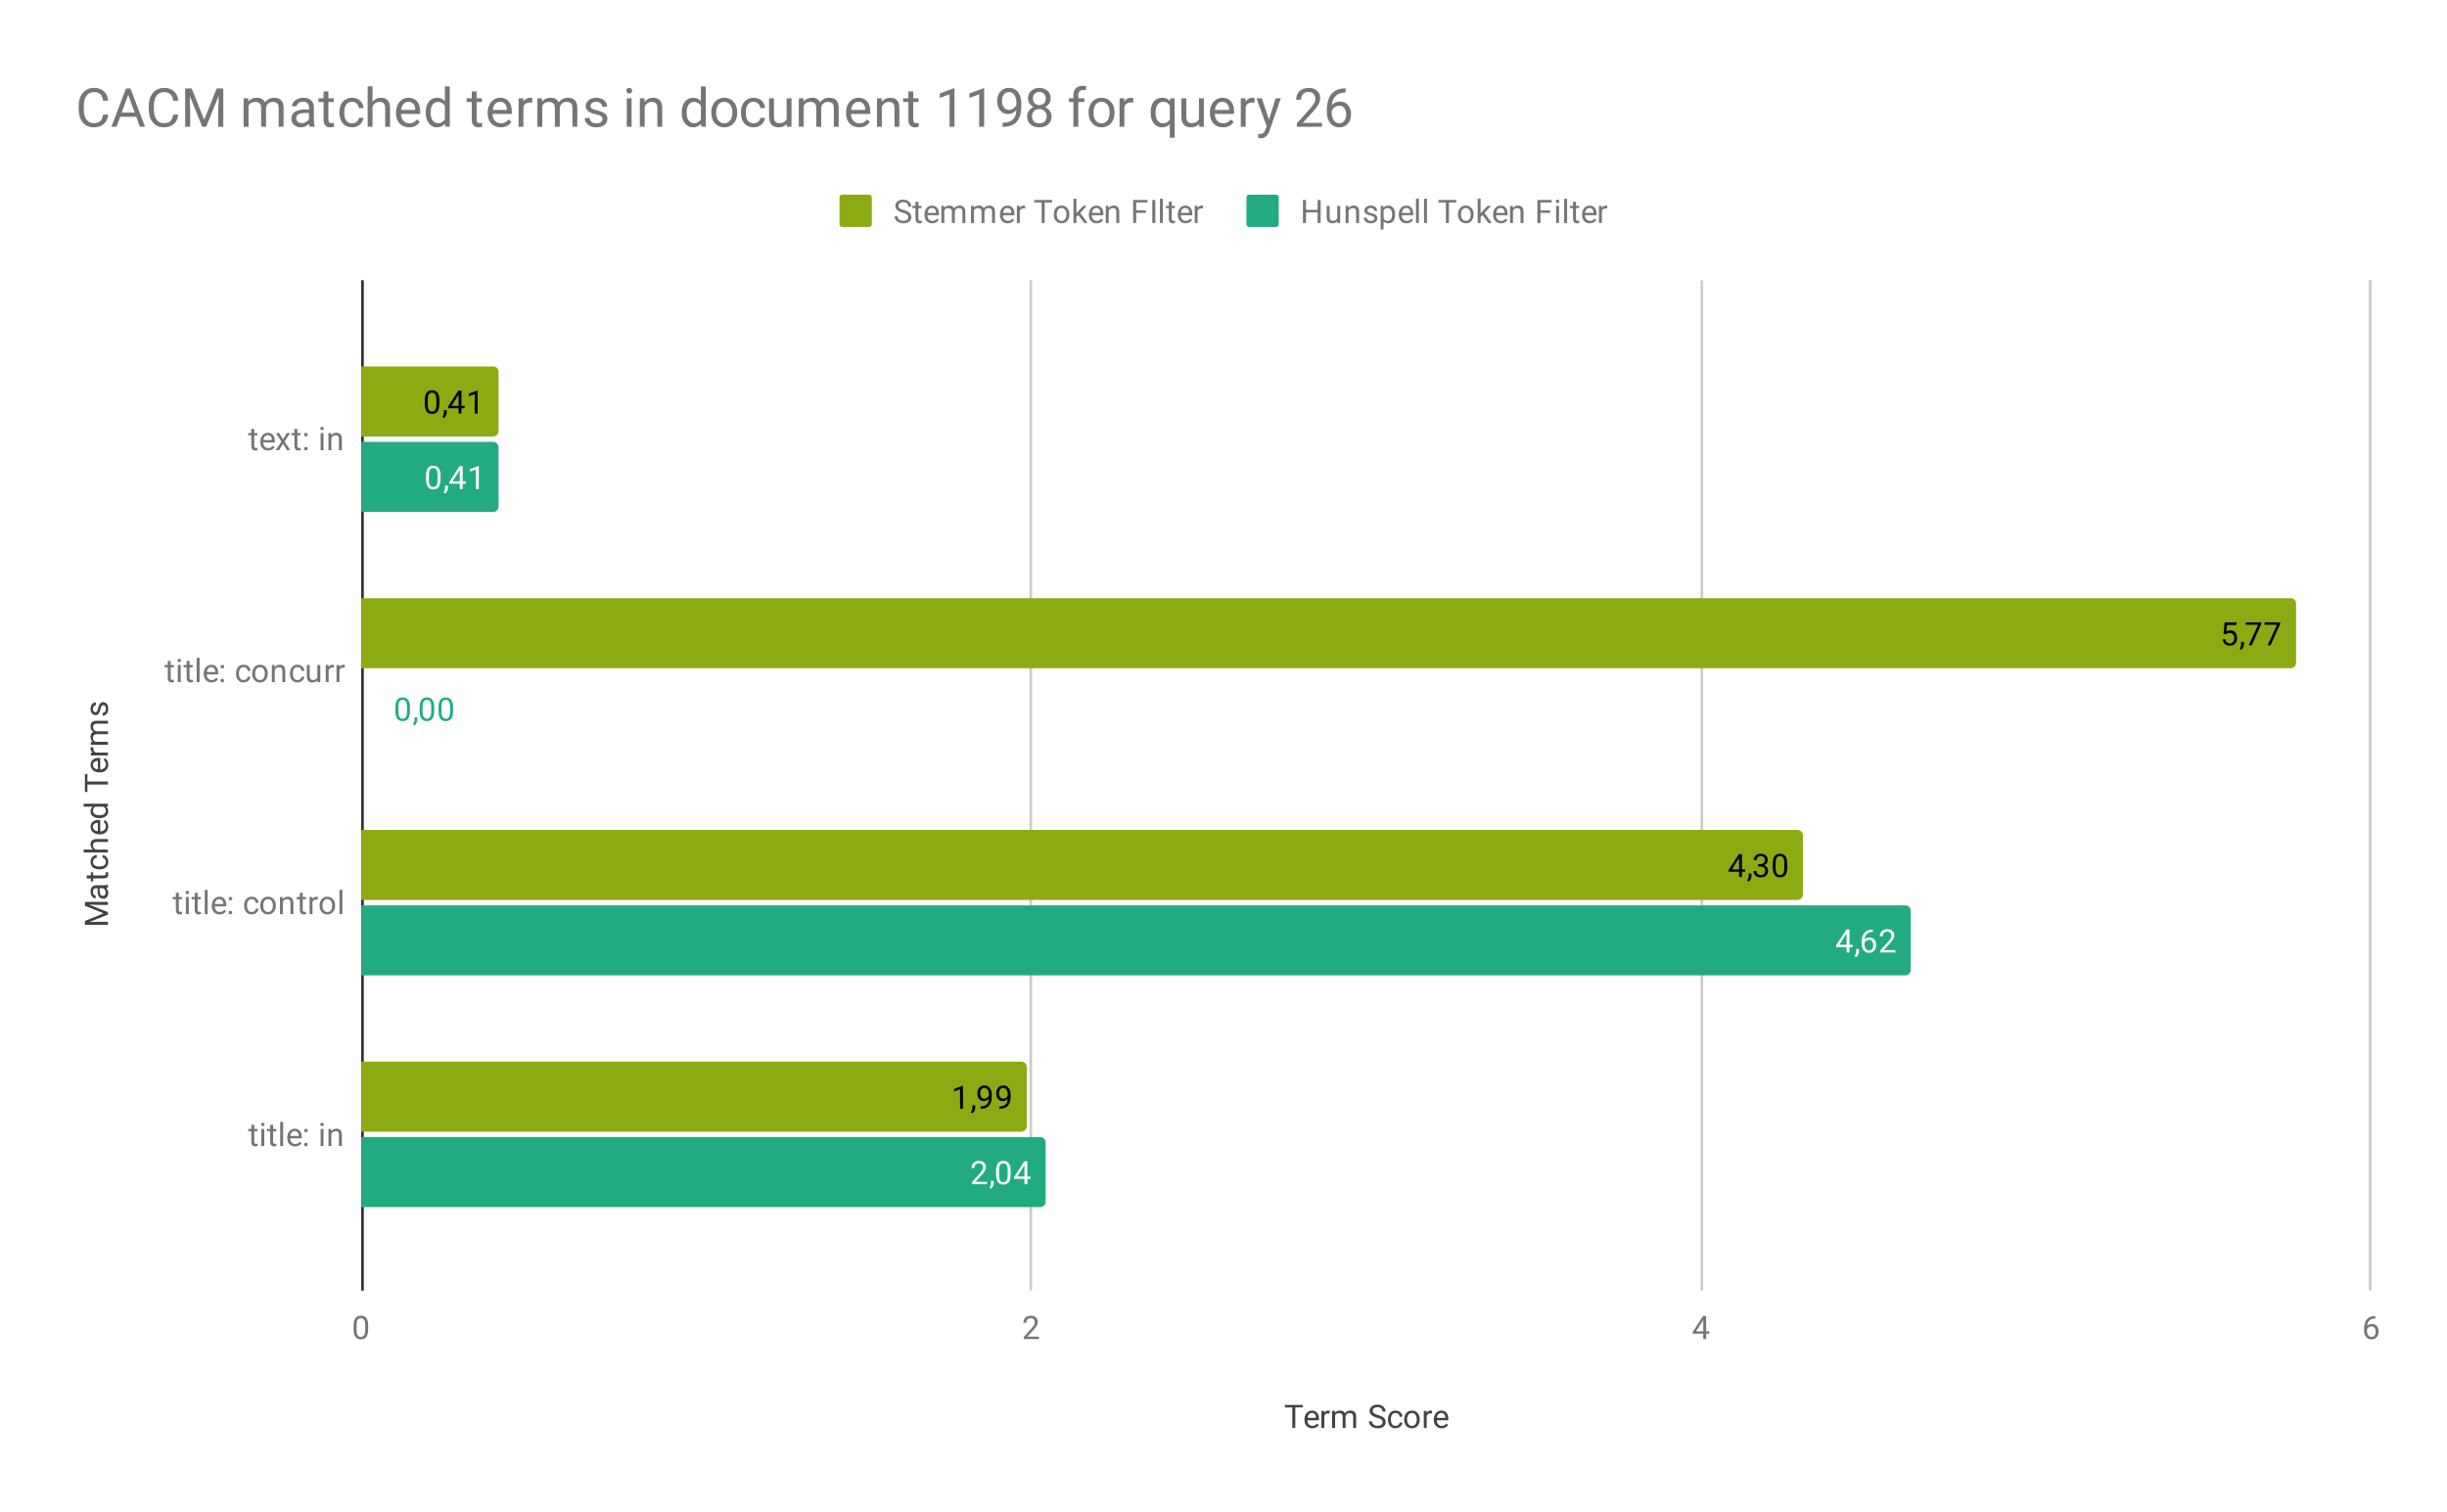 <svg version="1.1" viewBox="0.0 0.0 908.0 561.0" fill="none" stroke="none" stroke-linecap="square" stroke-miterlimit="10" width="908" height="561" xmlns:xlink="http://www.w3.org/1999/xlink" xmlns="http://www.w3.org/2000/svg"><path fill="#ffffff" d="M0 0L908.0 0L908.0 561.0L0 561.0L0 0Z" fill-rule="nonzero"/><path stroke="#333333" stroke-width="1.0" stroke-linecap="butt" d="M134.5 104.5L134.5 478.5" fill-rule="nonzero"/><path stroke="#cccccc" stroke-width="1.0" stroke-linecap="butt" d="M382.5 104.5L382.5 478.5" fill-rule="nonzero"/><path stroke="#cccccc" stroke-width="1.0" stroke-linecap="butt" d="M631.5 104.5L631.5 478.5" fill-rule="nonzero"/><path stroke="#cccccc" stroke-width="1.0" stroke-linecap="butt" d="M879.5 104.5L879.5 478.5" fill-rule="nonzero"/><clipPath id="id_0"><path d="M134.05 104.45L879.95 104.45L879.95 478.95L134.05 478.95L134.05 104.45Z" clip-rule="nonzero"/></clipPath><path stroke="#000000" stroke-width="2.0" stroke-linecap="butt" stroke-opacity="0.0" clip-path="url(#id_0)" d="M134.0 162.0L134.0 136.0L183.0 136.0C184.105 136.0 185.0 136.895 185.0 138.0L185.0 160.0C185.0 161.105 184.105 162.0 183.0 162.0Z" fill-rule="nonzero"/><path fill="#8cab13" clip-path="url(#id_0)" d="M134.0 162.0L134.0 136.0L183.0 136.0C184.105 136.0 185.0 136.895 185.0 138.0L185.0 160.0C185.0 161.105 184.105 162.0 183.0 162.0Z" fill-rule="nonzero"/><path stroke="#000000" stroke-width="2.0" stroke-linecap="butt" stroke-opacity="0.0" clip-path="url(#id_0)" d="M134.0 248.0L134.0 222.0L850.0 222.0C851.105 222.0 852.0 222.895 852.0 224.0L852.0 246.0C852.0 247.105 851.105 248.0 850.0 248.0Z" fill-rule="nonzero"/><path fill="#8cab13" clip-path="url(#id_0)" d="M134.0 248.0L134.0 222.0L850.0 222.0C851.105 222.0 852.0 222.895 852.0 224.0L852.0 246.0C852.0 247.105 851.105 248.0 850.0 248.0Z" fill-rule="nonzero"/><path stroke="#000000" stroke-width="2.0" stroke-linecap="butt" stroke-opacity="0.0" clip-path="url(#id_0)" d="M134.0 334.0L134.0 308.0L667.0 308.0C668.105 308.0 669.0 308.895 669.0 310.0L669.0 332.0C669.0 333.105 668.105 334.0 667.0 334.0Z" fill-rule="nonzero"/><path fill="#8cab13" clip-path="url(#id_0)" d="M134.0 334.0L134.0 308.0L667.0 308.0C668.105 308.0 669.0 308.895 669.0 310.0L669.0 332.0C669.0 333.105 668.105 334.0 667.0 334.0Z" fill-rule="nonzero"/><path stroke="#000000" stroke-width="2.0" stroke-linecap="butt" stroke-opacity="0.0" clip-path="url(#id_0)" d="M134.0 420.0L134.0 394.0L379.0 394.0C380.105 394.0 381.0 394.895 381.0 396.0L381.0 418.0C381.0 419.105 380.105 420.0 379.0 420.0Z" fill-rule="nonzero"/><path fill="#8cab13" clip-path="url(#id_0)" d="M134.0 420.0L134.0 394.0L379.0 394.0C380.105 394.0 381.0 394.895 381.0 396.0L381.0 418.0C381.0 419.105 380.105 420.0 379.0 420.0Z" fill-rule="nonzero"/><path stroke="#000000" stroke-width="2.0" stroke-linecap="butt" stroke-opacity="0.0" clip-path="url(#id_0)" d="M134.0 190.0L134.0 164.0L183.0 164.0C184.105 164.0 185.0 164.895 185.0 166.0L185.0 188.0C185.0 189.105 184.105 190.0 183.0 190.0Z" fill-rule="nonzero"/><path fill="#22ab82" clip-path="url(#id_0)" d="M134.0 190.0L134.0 164.0L183.0 164.0C184.105 164.0 185.0 164.895 185.0 166.0L185.0 188.0C185.0 189.105 184.105 190.0 183.0 190.0Z" fill-rule="nonzero"/><path stroke="#000000" stroke-width="2.0" stroke-linecap="butt" stroke-opacity="0.0" clip-path="url(#id_0)" d="M134.0 276.0L134.0 250.0L134.0 250.0L134.0 276.0Z" fill-rule="nonzero"/><path fill="#22ab82" clip-path="url(#id_0)" d="M134.0 276.0L134.0 250.0L134.0 250.0L134.0 276.0Z" fill-rule="nonzero"/><path stroke="#000000" stroke-width="2.0" stroke-linecap="butt" stroke-opacity="0.0" clip-path="url(#id_0)" d="M134.0 362.0L134.0 336.0L707.0 336.0C708.105 336.0 709.0 336.895 709.0 338.0L709.0 360.0C709.0 361.105 708.105 362.0 707.0 362.0Z" fill-rule="nonzero"/><path fill="#22ab82" clip-path="url(#id_0)" d="M134.0 362.0L134.0 336.0L707.0 336.0C708.105 336.0 709.0 336.895 709.0 338.0L709.0 360.0C709.0 361.105 708.105 362.0 707.0 362.0Z" fill-rule="nonzero"/><path stroke="#000000" stroke-width="2.0" stroke-linecap="butt" stroke-opacity="0.0" clip-path="url(#id_0)" d="M134.0 448.0L134.0 422.0L386.0 422.0C387.105 422.0 388.0 422.895 388.0 424.0L388.0 446.0C388.0 447.105 387.105 448.0 386.0 448.0Z" fill-rule="nonzero"/><path fill="#22ab82" clip-path="url(#id_0)" d="M134.0 448.0L134.0 422.0L386.0 422.0C387.105 422.0 388.0 422.895 388.0 424.0L388.0 446.0C388.0 447.105 387.105 448.0 386.0 448.0Z" fill-rule="nonzero"/><path stroke="#8cab13" stroke-width="3.0" stroke-linejoin="round" stroke-linecap="round" d="M163.018 149.859Q163.018 151.766 162.362 152.703Q161.721 153.625 160.33 153.625Q158.971 153.625 158.315 152.719Q157.658 151.812 157.627 150.0L157.627 148.562Q157.627 146.672 158.268 145.766Q158.924 144.844 160.315 144.844Q161.69 144.844 162.346 145.734Q163.002 146.609 163.018 148.453L163.018 149.859ZM161.924 148.375Q161.924 147.0 161.533 146.375Q161.158 145.734 160.315 145.734Q159.487 145.734 159.096 146.375Q158.721 147.0 158.721 148.297L158.721 150.031Q158.721 151.406 159.112 152.078Q159.518 152.734 160.33 152.734Q161.127 152.734 161.518 152.109Q161.908 151.484 161.924 150.156L161.924 148.375ZM164.737 155.203L164.127 154.781Q164.674 154.016 164.705 153.188L164.705 152.219L165.768 152.219L165.768 153.062Q165.768 153.656 165.471 154.25Q165.174 154.844 164.737 155.203ZM171.237 150.641L172.424 150.641L172.424 151.516L171.237 151.516L171.237 153.5L170.158 153.5L170.158 151.516L166.268 151.516L166.268 150.875L170.08 144.969L171.237 144.969L171.237 150.641ZM167.502 150.641L170.158 150.641L170.158 146.453L170.018 146.688L167.502 150.641ZM177.221 153.5L176.143 153.5L176.143 146.281L173.955 147.078L173.955 146.094L177.065 144.922L177.221 144.922L177.221 153.5Z" fill-rule="nonzero"/><path fill="#000000" d="M163.018 149.859Q163.018 151.766 162.362 152.703Q161.721 153.625 160.33 153.625Q158.971 153.625 158.315 152.719Q157.658 151.812 157.627 150.0L157.627 148.562Q157.627 146.672 158.268 145.766Q158.924 144.844 160.315 144.844Q161.69 144.844 162.346 145.734Q163.002 146.609 163.018 148.453L163.018 149.859ZM161.924 148.375Q161.924 147.0 161.533 146.375Q161.158 145.734 160.315 145.734Q159.487 145.734 159.096 146.375Q158.721 147.0 158.721 148.297L158.721 150.031Q158.721 151.406 159.112 152.078Q159.518 152.734 160.33 152.734Q161.127 152.734 161.518 152.109Q161.908 151.484 161.924 150.156L161.924 148.375ZM164.737 155.203L164.127 154.781Q164.674 154.016 164.705 153.188L164.705 152.219L165.768 152.219L165.768 153.062Q165.768 153.656 165.471 154.25Q165.174 154.844 164.737 155.203ZM171.237 150.641L172.424 150.641L172.424 151.516L171.237 151.516L171.237 153.5L170.158 153.5L170.158 151.516L166.268 151.516L166.268 150.875L170.08 144.969L171.237 144.969L171.237 150.641ZM167.502 150.641L170.158 150.641L170.158 146.453L170.018 146.688L167.502 150.641ZM177.221 153.5L176.143 153.5L176.143 146.281L173.955 147.078L173.955 146.094L177.065 144.922L177.221 144.922L177.221 153.5Z" fill-rule="nonzero"/><path stroke="#8cab13" stroke-width="3.0" stroke-linejoin="round" stroke-linecap="round" d="M825.059 235.219L825.497 230.969L829.872 230.969L829.872 231.969L826.418 231.969L826.153 234.297Q826.793 233.922 827.59 233.922Q828.747 233.922 829.434 234.703Q830.122 235.469 830.122 236.781Q830.122 238.094 829.403 238.859Q828.7 239.625 827.418 239.625Q826.293 239.625 825.575 239.0Q824.856 238.359 824.762 237.25L825.778 237.25Q825.887 237.984 826.309 238.359Q826.731 238.734 827.418 238.734Q828.168 238.734 828.606 238.219Q829.043 237.703 829.043 236.797Q829.043 235.938 828.575 235.422Q828.106 234.906 827.325 234.906Q826.622 234.906 826.215 235.203L825.934 235.438L825.059 235.219ZM831.637 241.203L831.028 240.781Q831.575 240.016 831.606 239.188L831.606 238.219L832.668 238.219L832.668 239.062Q832.668 239.656 832.372 240.25Q832.075 240.844 831.637 241.203ZM839.075 231.578L835.543 239.5L834.403 239.5L837.918 231.859L833.309 231.859L833.309 230.969L839.075 230.969L839.075 231.578ZM846.075 231.578L842.543 239.5L841.403 239.5L844.918 231.859L840.309 231.859L840.309 230.969L846.075 230.969L846.075 231.578Z" fill-rule="nonzero"/><path fill="#000000" d="M825.059 235.219L825.497 230.969L829.872 230.969L829.872 231.969L826.418 231.969L826.153 234.297Q826.793 233.922 827.59 233.922Q828.747 233.922 829.434 234.703Q830.122 235.469 830.122 236.781Q830.122 238.094 829.403 238.859Q828.7 239.625 827.418 239.625Q826.293 239.625 825.575 239.0Q824.856 238.359 824.762 237.25L825.778 237.25Q825.887 237.984 826.309 238.359Q826.731 238.734 827.418 238.734Q828.168 238.734 828.606 238.219Q829.043 237.703 829.043 236.797Q829.043 235.938 828.575 235.422Q828.106 234.906 827.325 234.906Q826.622 234.906 826.215 235.203L825.934 235.438L825.059 235.219ZM831.637 241.203L831.028 240.781Q831.575 240.016 831.606 239.188L831.606 238.219L832.668 238.219L832.668 239.062Q832.668 239.656 832.372 240.25Q832.075 240.844 831.637 241.203ZM839.075 231.578L835.543 239.5L834.403 239.5L837.918 231.859L833.309 231.859L833.309 230.969L839.075 230.969L839.075 231.578ZM846.075 231.578L842.543 239.5L841.403 239.5L844.918 231.859L840.309 231.859L840.309 230.969L846.075 230.969L846.075 231.578Z" fill-rule="nonzero"/><path stroke="#8cab13" stroke-width="3.0" stroke-linejoin="round" stroke-linecap="round" d="M646.4 322.641L647.588 322.641L647.588 323.516L646.4 323.516L646.4 325.5L645.322 325.5L645.322 323.516L641.432 323.516L641.432 322.875L645.244 316.969L646.4 316.969L646.4 322.641ZM642.666 322.641L645.322 322.641L645.322 318.453L645.182 318.688L642.666 322.641ZM648.9 327.203L648.291 326.781Q648.838 326.016 648.869 325.188L648.869 324.219L649.932 324.219L649.932 325.062Q649.932 325.656 649.635 326.25Q649.338 326.844 648.9 327.203ZM652.4 320.703L653.213 320.703Q653.994 320.688 654.432 320.297Q654.869 319.906 654.869 319.234Q654.869 317.734 653.369 317.734Q652.666 317.734 652.244 318.141Q651.838 318.547 651.838 319.203L650.744 319.203Q650.744 318.188 651.479 317.516Q652.229 316.844 653.369 316.844Q654.572 316.844 655.26 317.484Q655.947 318.125 655.947 319.266Q655.947 319.828 655.588 320.344Q655.229 320.859 654.604 321.125Q655.307 321.344 655.682 321.859Q656.072 322.375 656.072 323.125Q656.072 324.266 655.322 324.953Q654.572 325.625 653.369 325.625Q652.182 325.625 651.416 324.969Q650.666 324.312 650.666 323.25L651.76 323.25Q651.76 323.922 652.197 324.328Q652.635 324.734 653.385 324.734Q654.166 324.734 654.572 324.328Q654.994 323.906 654.994 323.141Q654.994 322.406 654.541 322.016Q654.088 321.609 653.213 321.594L652.4 321.594L652.4 320.703ZM663.182 321.859Q663.182 323.766 662.525 324.703Q661.885 325.625 660.494 325.625Q659.135 325.625 658.479 324.719Q657.822 323.812 657.791 322.0L657.791 320.562Q657.791 318.672 658.432 317.766Q659.088 316.844 660.479 316.844Q661.854 316.844 662.51 317.734Q663.166 318.609 663.182 320.453L663.182 321.859ZM662.088 320.375Q662.088 319.0 661.697 318.375Q661.322 317.734 660.479 317.734Q659.65 317.734 659.26 318.375Q658.885 319.0 658.885 320.297L658.885 322.031Q658.885 323.406 659.275 324.078Q659.682 324.734 660.494 324.734Q661.291 324.734 661.682 324.109Q662.072 323.484 662.088 322.156L662.088 320.375Z" fill-rule="nonzero"/><path fill="#000000" d="M646.4 322.641L647.588 322.641L647.588 323.516L646.4 323.516L646.4 325.5L645.322 325.5L645.322 323.516L641.432 323.516L641.432 322.875L645.244 316.969L646.4 316.969L646.4 322.641ZM642.666 322.641L645.322 322.641L645.322 318.453L645.182 318.688L642.666 322.641ZM648.9 327.203L648.291 326.781Q648.838 326.016 648.869 325.188L648.869 324.219L649.932 324.219L649.932 325.062Q649.932 325.656 649.635 326.25Q649.338 326.844 648.9 327.203ZM652.4 320.703L653.213 320.703Q653.994 320.688 654.432 320.297Q654.869 319.906 654.869 319.234Q654.869 317.734 653.369 317.734Q652.666 317.734 652.244 318.141Q651.838 318.547 651.838 319.203L650.744 319.203Q650.744 318.188 651.479 317.516Q652.229 316.844 653.369 316.844Q654.572 316.844 655.26 317.484Q655.947 318.125 655.947 319.266Q655.947 319.828 655.588 320.344Q655.229 320.859 654.604 321.125Q655.307 321.344 655.682 321.859Q656.072 322.375 656.072 323.125Q656.072 324.266 655.322 324.953Q654.572 325.625 653.369 325.625Q652.182 325.625 651.416 324.969Q650.666 324.312 650.666 323.25L651.76 323.25Q651.76 323.922 652.197 324.328Q652.635 324.734 653.385 324.734Q654.166 324.734 654.572 324.328Q654.994 323.906 654.994 323.141Q654.994 322.406 654.541 322.016Q654.088 321.609 653.213 321.594L652.4 321.594L652.4 320.703ZM663.182 321.859Q663.182 323.766 662.525 324.703Q661.885 325.625 660.494 325.625Q659.135 325.625 658.479 324.719Q657.822 323.812 657.791 322.0L657.791 320.562Q657.791 318.672 658.432 317.766Q659.088 316.844 660.479 316.844Q661.854 316.844 662.51 317.734Q663.166 318.609 663.182 320.453L663.182 321.859ZM662.088 320.375Q662.088 319.0 661.697 318.375Q661.322 317.734 660.479 317.734Q659.65 317.734 659.26 318.375Q658.885 319.0 658.885 320.297L658.885 322.031Q658.885 323.406 659.275 324.078Q659.682 324.734 660.494 324.734Q661.291 324.734 661.682 324.109Q662.072 323.484 662.088 322.156L662.088 320.375Z" fill-rule="nonzero"/><path stroke="#8cab13" stroke-width="3.0" stroke-linejoin="round" stroke-linecap="round" d="M357.327 411.5L356.249 411.5L356.249 404.281L354.062 405.078L354.062 404.094L357.171 402.922L357.327 402.922L357.327 411.5ZM360.843 413.203L360.234 412.781Q360.78 412.016 360.812 411.188L360.812 410.219L361.874 410.219L361.874 411.062Q361.874 411.656 361.577 412.25Q361.28 412.844 360.843 413.203ZM366.921 407.75Q366.593 408.156 366.109 408.406Q365.64 408.641 365.077 408.641Q364.343 408.641 363.796 408.281Q363.249 407.922 362.952 407.266Q362.655 406.594 362.655 405.797Q362.655 404.953 362.968 404.266Q363.296 403.578 363.89 403.219Q364.499 402.844 365.296 402.844Q366.562 402.844 367.28 403.797Q368.015 404.75 368.015 406.375L368.015 406.688Q368.015 409.188 367.03 410.328Q366.046 411.469 364.062 411.5L363.843 411.5L363.843 410.594L364.077 410.594Q365.421 410.562 366.14 409.891Q366.859 409.219 366.921 407.75ZM365.249 407.75Q365.796 407.75 366.249 407.422Q366.718 407.078 366.937 406.594L366.937 406.156Q366.937 405.094 366.468 404.422Q365.999 403.75 365.296 403.75Q364.577 403.75 364.14 404.297Q363.718 404.844 363.718 405.75Q363.718 406.625 364.124 407.188Q364.546 407.75 365.249 407.75ZM373.921 407.75Q373.593 408.156 373.109 408.406Q372.64 408.641 372.077 408.641Q371.343 408.641 370.796 408.281Q370.249 407.922 369.952 407.266Q369.655 406.594 369.655 405.797Q369.655 404.953 369.968 404.266Q370.296 403.578 370.89 403.219Q371.499 402.844 372.296 402.844Q373.562 402.844 374.28 403.797Q375.015 404.75 375.015 406.375L375.015 406.688Q375.015 409.188 374.03 410.328Q373.046 411.469 371.062 411.5L370.843 411.5L370.843 410.594L371.077 410.594Q372.421 410.562 373.14 409.891Q373.859 409.219 373.921 407.75ZM372.249 407.75Q372.796 407.75 373.249 407.422Q373.718 407.078 373.937 406.594L373.937 406.156Q373.937 405.094 373.468 404.422Q372.999 403.75 372.296 403.75Q371.577 403.75 371.14 404.297Q370.718 404.844 370.718 405.75Q370.718 406.625 371.124 407.188Q371.546 407.75 372.249 407.75Z" fill-rule="nonzero"/><path fill="#000000" d="M357.327 411.5L356.249 411.5L356.249 404.281L354.062 405.078L354.062 404.094L357.171 402.922L357.327 402.922L357.327 411.5ZM360.843 413.203L360.234 412.781Q360.78 412.016 360.812 411.188L360.812 410.219L361.874 410.219L361.874 411.062Q361.874 411.656 361.577 412.25Q361.28 412.844 360.843 413.203ZM366.921 407.75Q366.593 408.156 366.109 408.406Q365.64 408.641 365.077 408.641Q364.343 408.641 363.796 408.281Q363.249 407.922 362.952 407.266Q362.655 406.594 362.655 405.797Q362.655 404.953 362.968 404.266Q363.296 403.578 363.89 403.219Q364.499 402.844 365.296 402.844Q366.562 402.844 367.28 403.797Q368.015 404.75 368.015 406.375L368.015 406.688Q368.015 409.188 367.03 410.328Q366.046 411.469 364.062 411.5L363.843 411.5L363.843 410.594L364.077 410.594Q365.421 410.562 366.14 409.891Q366.859 409.219 366.921 407.75ZM365.249 407.75Q365.796 407.75 366.249 407.422Q366.718 407.078 366.937 406.594L366.937 406.156Q366.937 405.094 366.468 404.422Q365.999 403.75 365.296 403.75Q364.577 403.75 364.14 404.297Q363.718 404.844 363.718 405.75Q363.718 406.625 364.124 407.188Q364.546 407.75 365.249 407.75ZM373.921 407.75Q373.593 408.156 373.109 408.406Q372.64 408.641 372.077 408.641Q371.343 408.641 370.796 408.281Q370.249 407.922 369.952 407.266Q369.655 406.594 369.655 405.797Q369.655 404.953 369.968 404.266Q370.296 403.578 370.89 403.219Q371.499 402.844 372.296 402.844Q373.562 402.844 374.28 403.797Q375.015 404.75 375.015 406.375L375.015 406.688Q375.015 409.188 374.03 410.328Q373.046 411.469 371.062 411.5L370.843 411.5L370.843 410.594L371.077 410.594Q372.421 410.562 373.14 409.891Q373.859 409.219 373.921 407.75ZM372.249 407.75Q372.796 407.75 373.249 407.422Q373.718 407.078 373.937 406.594L373.937 406.156Q373.937 405.094 373.468 404.422Q372.999 403.75 372.296 403.75Q371.577 403.75 371.14 404.297Q370.718 404.844 370.718 405.75Q370.718 406.625 371.124 407.188Q371.546 407.75 372.249 407.75Z" fill-rule="nonzero"/><path stroke="#22ab82" stroke-width="3.0" stroke-linejoin="round" stroke-linecap="round" d="M163.465 177.859Q163.465 179.766 162.808 180.703Q162.168 181.625 160.777 181.625Q159.418 181.625 158.761 180.719Q158.105 179.812 158.074 178.0L158.074 176.562Q158.074 174.672 158.715 173.766Q159.371 172.844 160.761 172.844Q162.136 172.844 162.793 173.734Q163.449 174.609 163.465 176.453L163.465 177.859ZM162.371 176.375Q162.371 175.0 161.98 174.375Q161.605 173.734 160.761 173.734Q159.933 173.734 159.543 174.375Q159.168 175.0 159.168 176.297L159.168 178.031Q159.168 179.406 159.558 180.078Q159.965 180.734 160.777 180.734Q161.574 180.734 161.965 180.109Q162.355 179.484 162.371 178.156L162.371 176.375ZM165.183 183.203L164.574 182.781Q165.121 182.016 165.152 181.188L165.152 180.219L166.215 180.219L166.215 181.062Q166.215 181.656 165.918 182.25Q165.621 182.844 165.183 183.203ZM171.683 178.641L172.871 178.641L172.871 179.516L171.683 179.516L171.683 181.5L170.605 181.5L170.605 179.516L166.715 179.516L166.715 178.875L170.527 172.969L171.683 172.969L171.683 178.641ZM167.949 178.641L170.605 178.641L170.605 174.453L170.465 174.688L167.949 178.641ZM177.668 181.5L176.59 181.5L176.59 174.281L174.402 175.078L174.402 174.094L177.511 172.922L177.668 172.922L177.668 181.5Z" fill-rule="nonzero"/><path fill="#ffffff" d="M163.465 177.859Q163.465 179.766 162.808 180.703Q162.168 181.625 160.777 181.625Q159.418 181.625 158.761 180.719Q158.105 179.812 158.074 178.0L158.074 176.562Q158.074 174.672 158.715 173.766Q159.371 172.844 160.761 172.844Q162.136 172.844 162.793 173.734Q163.449 174.609 163.465 176.453L163.465 177.859ZM162.371 176.375Q162.371 175.0 161.98 174.375Q161.605 173.734 160.761 173.734Q159.933 173.734 159.543 174.375Q159.168 175.0 159.168 176.297L159.168 178.031Q159.168 179.406 159.558 180.078Q159.965 180.734 160.777 180.734Q161.574 180.734 161.965 180.109Q162.355 179.484 162.371 178.156L162.371 176.375ZM165.183 183.203L164.574 182.781Q165.121 182.016 165.152 181.188L165.152 180.219L166.215 180.219L166.215 181.062Q166.215 181.656 165.918 182.25Q165.621 182.844 165.183 183.203ZM171.683 178.641L172.871 178.641L172.871 179.516L171.683 179.516L171.683 181.5L170.605 181.5L170.605 179.516L166.715 179.516L166.715 178.875L170.527 172.969L171.683 172.969L171.683 178.641ZM167.949 178.641L170.605 178.641L170.605 174.453L170.465 174.688L167.949 178.641ZM177.668 181.5L176.59 181.5L176.59 174.281L174.402 175.078L174.402 174.094L177.511 172.922L177.668 172.922L177.668 181.5Z" fill-rule="nonzero"/><path stroke="#ffffff" stroke-width="3.0" stroke-linejoin="round" stroke-linecap="round" d="M152.113 263.859Q152.113 265.766 151.456 266.703Q150.816 267.625 149.425 267.625Q148.066 267.625 147.409 266.719Q146.753 265.812 146.722 264.0L146.722 262.562Q146.722 260.672 147.363 259.766Q148.019 258.844 149.409 258.844Q150.784 258.844 151.441 259.734Q152.097 260.609 152.113 262.453L152.113 263.859ZM151.019 262.375Q151.019 261.0 150.628 260.375Q150.253 259.734 149.409 259.734Q148.581 259.734 148.191 260.375Q147.816 261.0 147.816 262.297L147.816 264.031Q147.816 265.406 148.206 266.078Q148.613 266.734 149.425 266.734Q150.222 266.734 150.613 266.109Q151.003 265.484 151.019 264.156L151.019 262.375ZM153.831 269.203L153.222 268.781Q153.769 268.016 153.8 267.188L153.8 266.219L154.863 266.219L154.863 267.062Q154.863 267.656 154.566 268.25Q154.269 268.844 153.831 269.203ZM161.113 263.859Q161.113 265.766 160.456 266.703Q159.816 267.625 158.425 267.625Q157.066 267.625 156.409 266.719Q155.753 265.812 155.722 264.0L155.722 262.562Q155.722 260.672 156.363 259.766Q157.019 258.844 158.409 258.844Q159.784 258.844 160.441 259.734Q161.097 260.609 161.113 262.453L161.113 263.859ZM160.019 262.375Q160.019 261.0 159.628 260.375Q159.253 259.734 158.409 259.734Q157.581 259.734 157.191 260.375Q156.816 261.0 156.816 262.297L156.816 264.031Q156.816 265.406 157.206 266.078Q157.613 266.734 158.425 266.734Q159.222 266.734 159.613 266.109Q160.003 265.484 160.019 264.156L160.019 262.375ZM168.113 263.859Q168.113 265.766 167.456 266.703Q166.816 267.625 165.425 267.625Q164.066 267.625 163.409 266.719Q162.753 265.812 162.722 264.0L162.722 262.562Q162.722 260.672 163.363 259.766Q164.019 258.844 165.409 258.844Q166.784 258.844 167.441 259.734Q168.097 260.609 168.113 262.453L168.113 263.859ZM167.019 262.375Q167.019 261.0 166.628 260.375Q166.253 259.734 165.409 259.734Q164.581 259.734 164.191 260.375Q163.816 261.0 163.816 262.297L163.816 264.031Q163.816 265.406 164.206 266.078Q164.613 266.734 165.425 266.734Q166.222 266.734 166.613 266.109Q167.003 265.484 167.019 264.156L167.019 262.375Z" fill-rule="nonzero"/><path fill="#22ab82" d="M152.113 263.859Q152.113 265.766 151.456 266.703Q150.816 267.625 149.425 267.625Q148.066 267.625 147.409 266.719Q146.753 265.812 146.722 264.0L146.722 262.562Q146.722 260.672 147.363 259.766Q148.019 258.844 149.409 258.844Q150.784 258.844 151.441 259.734Q152.097 260.609 152.113 262.453L152.113 263.859ZM151.019 262.375Q151.019 261.0 150.628 260.375Q150.253 259.734 149.409 259.734Q148.581 259.734 148.191 260.375Q147.816 261.0 147.816 262.297L147.816 264.031Q147.816 265.406 148.206 266.078Q148.613 266.734 149.425 266.734Q150.222 266.734 150.613 266.109Q151.003 265.484 151.019 264.156L151.019 262.375ZM153.831 269.203L153.222 268.781Q153.769 268.016 153.8 267.188L153.8 266.219L154.863 266.219L154.863 267.062Q154.863 267.656 154.566 268.25Q154.269 268.844 153.831 269.203ZM161.113 263.859Q161.113 265.766 160.456 266.703Q159.816 267.625 158.425 267.625Q157.066 267.625 156.409 266.719Q155.753 265.812 155.722 264.0L155.722 262.562Q155.722 260.672 156.363 259.766Q157.019 258.844 158.409 258.844Q159.784 258.844 160.441 259.734Q161.097 260.609 161.113 262.453L161.113 263.859ZM160.019 262.375Q160.019 261.0 159.628 260.375Q159.253 259.734 158.409 259.734Q157.581 259.734 157.191 260.375Q156.816 261.0 156.816 262.297L156.816 264.031Q156.816 265.406 157.206 266.078Q157.613 266.734 158.425 266.734Q159.222 266.734 159.613 266.109Q160.003 265.484 160.019 264.156L160.019 262.375ZM168.113 263.859Q168.113 265.766 167.456 266.703Q166.816 267.625 165.425 267.625Q164.066 267.625 163.409 266.719Q162.753 265.812 162.722 264.0L162.722 262.562Q162.722 260.672 163.363 259.766Q164.019 258.844 165.409 258.844Q166.784 258.844 167.441 259.734Q168.097 260.609 168.113 262.453L168.113 263.859ZM167.019 262.375Q167.019 261.0 166.628 260.375Q166.253 259.734 165.409 259.734Q164.581 259.734 164.191 260.375Q163.816 261.0 163.816 262.297L163.816 264.031Q163.816 265.406 164.206 266.078Q164.613 266.734 165.425 266.734Q166.222 266.734 166.613 266.109Q167.003 265.484 167.019 264.156L167.019 262.375Z" fill-rule="nonzero"/><path stroke="#22ab82" stroke-width="3.0" stroke-linejoin="round" stroke-linecap="round" d="M686.281 350.641L687.469 350.641L687.469 351.516L686.281 351.516L686.281 353.5L685.203 353.5L685.203 351.516L681.312 351.516L681.312 350.875L685.125 344.969L686.281 344.969L686.281 350.641ZM682.547 350.641L685.203 350.641L685.203 346.453L685.062 346.688L682.547 350.641ZM688.781 355.203L688.172 354.781Q688.719 354.016 688.75 353.188L688.75 352.219L689.812 352.219L689.812 353.062Q689.812 353.656 689.516 354.25Q689.219 354.844 688.781 355.203ZM694.969 344.969L694.969 345.875L694.766 345.875Q693.5 345.906 692.75 346.641Q692.0 347.359 691.875 348.672Q692.562 347.906 693.719 347.906Q694.828 347.906 695.5 348.688Q696.172 349.469 696.172 350.719Q696.172 352.031 695.453 352.828Q694.734 353.625 693.516 353.625Q692.297 353.625 691.531 352.688Q690.781 351.734 690.781 350.25L690.781 349.844Q690.781 347.484 691.781 346.234Q692.781 344.984 694.766 344.969L694.969 344.969ZM693.547 348.812Q692.984 348.812 692.516 349.141Q692.047 349.469 691.859 349.984L691.859 350.375Q691.859 351.438 692.328 352.078Q692.812 352.719 693.516 352.719Q694.25 352.719 694.672 352.188Q695.094 351.641 695.094 350.766Q695.094 349.891 694.672 349.359Q694.25 348.812 693.547 348.812ZM703.297 353.5L697.703 353.5L697.703 352.719L700.656 349.438Q701.312 348.688 701.562 348.234Q701.812 347.766 701.812 347.266Q701.812 346.594 701.406 346.172Q701.016 345.734 700.328 345.734Q699.531 345.734 699.078 346.203Q698.625 346.656 698.625 347.484L697.547 347.484Q697.547 346.297 698.297 345.578Q699.062 344.844 700.328 344.844Q701.531 344.844 702.219 345.469Q702.906 346.094 702.906 347.141Q702.906 348.391 701.297 350.141L699.016 352.609L703.297 352.609L703.297 353.5Z" fill-rule="nonzero"/><path fill="#ffffff" d="M686.281 350.641L687.469 350.641L687.469 351.516L686.281 351.516L686.281 353.5L685.203 353.5L685.203 351.516L681.312 351.516L681.312 350.875L685.125 344.969L686.281 344.969L686.281 350.641ZM682.547 350.641L685.203 350.641L685.203 346.453L685.062 346.688L682.547 350.641ZM688.781 355.203L688.172 354.781Q688.719 354.016 688.75 353.188L688.75 352.219L689.812 352.219L689.812 353.062Q689.812 353.656 689.516 354.25Q689.219 354.844 688.781 355.203ZM694.969 344.969L694.969 345.875L694.766 345.875Q693.5 345.906 692.75 346.641Q692.0 347.359 691.875 348.672Q692.562 347.906 693.719 347.906Q694.828 347.906 695.5 348.688Q696.172 349.469 696.172 350.719Q696.172 352.031 695.453 352.828Q694.734 353.625 693.516 353.625Q692.297 353.625 691.531 352.688Q690.781 351.734 690.781 350.25L690.781 349.844Q690.781 347.484 691.781 346.234Q692.781 344.984 694.766 344.969L694.969 344.969ZM693.547 348.812Q692.984 348.812 692.516 349.141Q692.047 349.469 691.859 349.984L691.859 350.375Q691.859 351.438 692.328 352.078Q692.812 352.719 693.516 352.719Q694.25 352.719 694.672 352.188Q695.094 351.641 695.094 350.766Q695.094 349.891 694.672 349.359Q694.25 348.812 693.547 348.812ZM703.297 353.5L697.703 353.5L697.703 352.719L700.656 349.438Q701.312 348.688 701.562 348.234Q701.812 347.766 701.812 347.266Q701.812 346.594 701.406 346.172Q701.016 345.734 700.328 345.734Q699.531 345.734 699.078 346.203Q698.625 346.656 698.625 347.484L697.547 347.484Q697.547 346.297 698.297 345.578Q699.062 344.844 700.328 344.844Q701.531 344.844 702.219 345.469Q702.906 346.094 702.906 347.141Q702.906 348.391 701.297 350.141L699.016 352.609L703.297 352.609L703.297 353.5Z" fill-rule="nonzero"/><path stroke="#22ab82" stroke-width="3.0" stroke-linejoin="round" stroke-linecap="round" d="M366.247 439.5L360.653 439.5L360.653 438.719L363.606 435.438Q364.263 434.688 364.513 434.234Q364.763 433.766 364.763 433.266Q364.763 432.594 364.356 432.172Q363.966 431.734 363.278 431.734Q362.481 431.734 362.028 432.203Q361.575 432.656 361.575 433.484L360.497 433.484Q360.497 432.297 361.247 431.578Q362.013 430.844 363.278 430.844Q364.481 430.844 365.169 431.469Q365.856 432.094 365.856 433.141Q365.856 434.391 364.247 436.141L361.966 438.609L366.247 438.609L366.247 439.5ZM367.731 441.203L367.122 440.781Q367.669 440.016 367.7 439.188L367.7 438.219L368.763 438.219L368.763 439.062Q368.763 439.656 368.466 440.25Q368.169 440.844 367.731 441.203ZM375.013 435.859Q375.013 437.766 374.356 438.703Q373.716 439.625 372.325 439.625Q370.966 439.625 370.31 438.719Q369.653 437.812 369.622 436.0L369.622 434.562Q369.622 432.672 370.263 431.766Q370.919 430.844 372.31 430.844Q373.685 430.844 374.341 431.734Q374.997 432.609 375.013 434.453L375.013 435.859ZM373.919 434.375Q373.919 433.0 373.528 432.375Q373.153 431.734 372.31 431.734Q371.481 431.734 371.091 432.375Q370.716 433.0 370.716 434.297L370.716 436.031Q370.716 437.406 371.106 438.078Q371.513 438.734 372.325 438.734Q373.122 438.734 373.513 438.109Q373.903 437.484 373.919 436.156L373.919 434.375ZM381.231 436.641L382.419 436.641L382.419 437.516L381.231 437.516L381.231 439.5L380.153 439.5L380.153 437.516L376.263 437.516L376.263 436.875L380.075 430.969L381.231 430.969L381.231 436.641ZM377.497 436.641L380.153 436.641L380.153 432.453L380.013 432.688L377.497 436.641Z" fill-rule="nonzero"/><path fill="#ffffff" d="M366.247 439.5L360.653 439.5L360.653 438.719L363.606 435.438Q364.263 434.688 364.513 434.234Q364.763 433.766 364.763 433.266Q364.763 432.594 364.356 432.172Q363.966 431.734 363.278 431.734Q362.481 431.734 362.028 432.203Q361.575 432.656 361.575 433.484L360.497 433.484Q360.497 432.297 361.247 431.578Q362.013 430.844 363.278 430.844Q364.481 430.844 365.169 431.469Q365.856 432.094 365.856 433.141Q365.856 434.391 364.247 436.141L361.966 438.609L366.247 438.609L366.247 439.5ZM367.731 441.203L367.122 440.781Q367.669 440.016 367.7 439.188L367.7 438.219L368.763 438.219L368.763 439.062Q368.763 439.656 368.466 440.25Q368.169 440.844 367.731 441.203ZM375.013 435.859Q375.013 437.766 374.356 438.703Q373.716 439.625 372.325 439.625Q370.966 439.625 370.31 438.719Q369.653 437.812 369.622 436.0L369.622 434.562Q369.622 432.672 370.263 431.766Q370.919 430.844 372.31 430.844Q373.685 430.844 374.341 431.734Q374.997 432.609 375.013 434.453L375.013 435.859ZM373.919 434.375Q373.919 433.0 373.528 432.375Q373.153 431.734 372.31 431.734Q371.481 431.734 371.091 432.375Q370.716 433.0 370.716 434.297L370.716 436.031Q370.716 437.406 371.106 438.078Q371.513 438.734 372.325 438.734Q373.122 438.734 373.513 438.109Q373.903 437.484 373.919 436.156L373.919 434.375ZM381.231 436.641L382.419 436.641L382.419 437.516L381.231 437.516L381.231 439.5L380.153 439.5L380.153 437.516L376.263 437.516L376.263 436.875L380.075 430.969L381.231 430.969L381.231 436.641ZM377.497 436.641L380.153 436.641L380.153 432.453L380.013 432.688L377.497 436.641Z" fill-rule="nonzero"/><path fill="#424242" d="M483.391 522.341L480.641 522.341L480.641 529.95L479.531 529.95L479.531 522.341L476.781 522.341L476.781 521.419L483.391 521.419L483.391 522.341ZM486.953 530.075Q485.656 530.075 484.844 529.231Q484.047 528.372 484.047 526.95L484.047 526.763Q484.047 525.809 484.406 525.075Q484.766 524.325 485.406 523.919Q486.062 523.497 486.812 523.497Q488.047 523.497 488.734 524.309Q489.422 525.122 489.422 526.638L489.422 527.091L485.125 527.091Q485.156 528.028 485.672 528.606Q486.203 529.184 487.016 529.184Q487.578 529.184 487.969 528.95Q488.375 528.716 488.688 528.325L489.344 528.841Q488.547 530.075 486.953 530.075ZM486.812 524.388Q486.156 524.388 485.703 524.872Q485.266 525.341 485.172 526.2L488.344 526.2L488.344 526.122Q488.297 525.294 487.891 524.841Q487.5 524.388 486.812 524.388ZM493.391 524.575Q493.141 524.544 492.859 524.544Q491.781 524.544 491.406 525.45L491.406 529.95L490.328 529.95L490.328 523.606L491.375 523.606L491.391 524.341Q491.922 523.497 492.906 523.497Q493.219 523.497 493.391 523.575L493.391 524.575ZM495.344 523.606L495.375 524.309Q496.062 523.497 497.25 523.497Q498.578 523.497 499.062 524.513Q499.375 524.059 499.875 523.778Q500.391 523.497 501.078 523.497Q503.172 523.497 503.203 525.7L503.203 529.95L502.125 529.95L502.125 525.763Q502.125 525.091 501.812 524.763Q501.5 524.419 500.766 524.419Q500.156 524.419 499.75 524.778Q499.359 525.138 499.297 525.747L499.297 529.95L498.219 529.95L498.219 525.794Q498.219 524.419 496.859 524.419Q495.797 524.419 495.406 525.325L495.406 529.95L494.312 529.95L494.312 523.606L495.344 523.606ZM511.0 526.153Q509.562 525.731 508.891 525.122Q508.234 524.513 508.234 523.622Q508.234 522.622 509.031 521.966Q509.844 521.294 511.141 521.294Q512.016 521.294 512.703 521.638Q513.391 521.981 513.766 522.575Q514.156 523.169 514.156 523.888L513.016 523.888Q513.016 523.106 512.516 522.669Q512.031 522.231 511.141 522.231Q510.312 522.231 509.844 522.606Q509.375 522.966 509.375 523.606Q509.375 524.138 509.812 524.497Q510.266 524.856 511.328 525.153Q512.391 525.45 512.984 525.809Q513.594 526.169 513.875 526.653Q514.172 527.138 514.172 527.778Q514.172 528.825 513.359 529.45Q512.547 530.075 511.203 530.075Q510.312 530.075 509.547 529.731Q508.797 529.388 508.375 528.809Q507.969 528.216 507.969 527.481L509.094 527.481Q509.094 528.247 509.672 528.7Q510.25 529.153 511.203 529.153Q512.094 529.153 512.562 528.794Q513.031 528.419 513.031 527.794Q513.031 527.169 512.594 526.825Q512.156 526.481 511.0 526.153ZM517.859 529.184Q518.438 529.184 518.875 528.841Q519.312 528.481 519.359 527.95L520.391 527.95Q520.359 528.497 520.0 528.997Q519.656 529.481 519.078 529.778Q518.516 530.075 517.859 530.075Q516.562 530.075 515.797 529.216Q515.047 528.341 515.047 526.841L515.047 526.653Q515.047 525.731 515.375 525.013Q515.719 524.294 516.344 523.903Q516.984 523.497 517.859 523.497Q518.922 523.497 519.625 524.138Q520.344 524.763 520.391 525.794L519.359 525.794Q519.312 525.169 518.891 524.778Q518.469 524.388 517.859 524.388Q517.031 524.388 516.578 524.981Q516.125 525.575 516.125 526.7L516.125 526.903Q516.125 527.997 516.578 528.591Q517.031 529.184 517.859 529.184ZM521.031 526.716Q521.031 525.794 521.391 525.044Q521.766 524.294 522.422 523.903Q523.078 523.497 523.906 523.497Q525.203 523.497 526.0 524.388Q526.812 525.278 526.812 526.778L526.812 526.856Q526.812 527.778 526.453 528.513Q526.094 529.247 525.438 529.669Q524.781 530.075 523.922 530.075Q522.641 530.075 521.828 529.184Q521.031 528.278 521.031 526.794L521.031 526.716ZM522.125 526.856Q522.125 527.903 522.609 528.544Q523.109 529.184 523.922 529.184Q524.75 529.184 525.234 528.544Q525.719 527.888 525.719 526.716Q525.719 525.684 525.219 525.044Q524.734 524.388 523.906 524.388Q523.109 524.388 522.609 525.028Q522.125 525.653 522.125 526.856ZM531.391 524.575Q531.141 524.544 530.859 524.544Q529.781 524.544 529.406 525.45L529.406 529.95L528.328 529.95L528.328 523.606L529.375 523.606L529.391 524.341Q529.922 523.497 530.906 523.497Q531.219 523.497 531.391 523.575L531.391 524.575ZM534.953 530.075Q533.656 530.075 532.844 529.231Q532.047 528.372 532.047 526.95L532.047 526.763Q532.047 525.809 532.406 525.075Q532.766 524.325 533.406 523.919Q534.062 523.497 534.812 523.497Q536.047 523.497 536.734 524.309Q537.422 525.122 537.422 526.638L537.422 527.091L533.125 527.091Q533.156 528.028 533.672 528.606Q534.203 529.184 535.016 529.184Q535.578 529.184 535.969 528.95Q536.375 528.716 536.688 528.325L537.344 528.841Q536.547 530.075 534.953 530.075ZM534.812 524.388Q534.156 524.388 533.703 524.872Q533.266 525.341 533.172 526.2L536.344 526.2L536.344 526.122Q536.297 525.294 535.891 524.841Q535.5 524.388 534.812 524.388Z" fill-rule="nonzero"/><path fill="#424242" d="M31.519 341.762L38.472 338.966L31.519 336.184L31.519 334.716L40.05 334.716L40.05 335.841L36.722 335.841L33.144 335.731L40.05 338.544L40.05 339.403L33.159 342.2L36.722 342.091L40.05 342.091L40.05 343.216L31.519 343.216L31.519 341.762ZM40.05 329.466Q39.863 329.559 39.378 329.622Q40.175 330.372 40.175 331.419Q40.175 332.356 39.644 332.966Q39.113 333.559 38.284 333.559Q37.3 333.559 36.753 332.809Q36.206 332.059 36.206 330.684L36.206 329.637L35.706 329.637Q35.144 329.637 34.816 329.981Q34.472 330.309 34.472 330.981Q34.472 331.559 34.769 331.95Q35.05 332.341 35.472 332.341L35.472 333.434Q34.988 333.434 34.55 333.106Q34.113 332.762 33.863 332.184Q33.597 331.606 33.597 330.919Q33.597 329.809 34.144 329.2Q34.691 328.575 35.644 328.544L38.566 328.544Q39.441 328.544 39.956 328.325L40.05 328.325L40.05 329.466ZM39.222 331.262Q39.222 330.747 38.956 330.294Q38.691 329.841 38.269 329.637L36.972 329.637L36.972 330.481Q36.972 332.481 38.144 332.481Q38.644 332.481 38.941 332.137Q39.222 331.794 39.222 331.262ZM32.175 324.903L33.706 324.903L33.706 323.731L34.55 323.731L34.55 324.903L38.472 324.903Q38.863 324.903 39.05 324.747Q39.238 324.591 39.238 324.216Q39.238 324.028 39.175 323.7L40.05 323.7Q40.175 324.122 40.175 324.528Q40.175 325.247 39.738 325.622Q39.284 325.997 38.472 325.997L34.55 325.997L34.55 327.153L33.706 327.153L33.706 325.997L32.175 325.997L32.175 324.903ZM39.284 319.841Q39.284 319.262 38.941 318.825Q38.581 318.387 38.05 318.341L38.05 317.309Q38.597 317.341 39.097 317.7Q39.581 318.044 39.878 318.622Q40.175 319.184 40.175 319.841Q40.175 321.137 39.316 321.903Q38.441 322.653 36.941 322.653L36.753 322.653Q35.831 322.653 35.113 322.325Q34.394 321.981 34.003 321.356Q33.597 320.716 33.597 319.841Q33.597 318.778 34.238 318.075Q34.863 317.356 35.894 317.309L35.894 318.341Q35.269 318.387 34.878 318.809Q34.488 319.231 34.488 319.841Q34.488 320.669 35.081 321.122Q35.675 321.575 36.8 321.575L37.003 321.575Q38.097 321.575 38.691 321.122Q39.284 320.669 39.284 319.841ZM34.472 315.294Q33.597 314.575 33.597 313.419Q33.597 311.403 35.863 311.387L40.05 311.387L40.05 312.481L35.847 312.481Q35.175 312.481 34.847 312.794Q34.519 313.091 34.519 313.747Q34.519 314.278 34.8 314.684Q35.081 315.075 35.534 315.294L40.05 315.294L40.05 316.372L31.05 316.372L31.05 315.294L34.472 315.294ZM40.175 306.747Q40.175 308.044 39.331 308.856Q38.472 309.653 37.05 309.653L36.863 309.653Q35.909 309.653 35.175 309.294Q34.425 308.934 34.019 308.294Q33.597 307.637 33.597 306.887Q33.597 305.653 34.409 304.966Q35.222 304.278 36.738 304.278L37.191 304.278L37.191 308.575Q38.128 308.544 38.706 308.028Q39.284 307.497 39.284 306.684Q39.284 306.122 39.05 305.731Q38.816 305.325 38.425 305.012L38.941 304.356Q40.175 305.153 40.175 306.747ZM34.488 306.887Q34.488 307.544 34.972 307.997Q35.441 308.434 36.3 308.528L36.3 305.356L36.222 305.356Q35.394 305.403 34.941 305.809Q34.488 306.2 34.488 306.887ZM36.831 303.637Q35.363 303.637 34.488 302.95Q33.597 302.262 33.597 301.137Q33.597 300.028 34.347 299.372L31.05 299.372L31.05 298.294L40.05 298.294L40.05 299.294L39.363 299.341Q40.175 299.997 40.175 301.153Q40.175 302.247 39.269 302.95Q38.363 303.637 36.909 303.637L36.831 303.637ZM36.956 302.559Q38.034 302.559 38.644 302.122Q39.253 301.669 39.253 300.887Q39.253 299.856 38.316 299.372L35.409 299.372Q34.519 299.856 34.519 300.872Q34.519 301.669 35.128 302.122Q35.738 302.559 36.956 302.559ZM32.441 287.309L32.441 290.059L40.05 290.059L40.05 291.169L32.441 291.169L32.441 293.919L31.519 293.919L31.519 287.309L32.441 287.309ZM40.175 283.747Q40.175 285.044 39.331 285.856Q38.472 286.653 37.05 286.653L36.863 286.653Q35.909 286.653 35.175 286.294Q34.425 285.934 34.019 285.294Q33.597 284.637 33.597 283.887Q33.597 282.653 34.409 281.966Q35.222 281.278 36.738 281.278L37.191 281.278L37.191 285.575Q38.128 285.544 38.706 285.028Q39.284 284.497 39.284 283.684Q39.284 283.122 39.05 282.731Q38.816 282.325 38.425 282.012L38.941 281.356Q40.175 282.153 40.175 283.747ZM34.488 283.887Q34.488 284.544 34.972 284.997Q35.441 285.434 36.3 285.528L36.3 282.356L36.222 282.356Q35.394 282.403 34.941 282.809Q34.488 283.2 34.488 283.887ZM34.675 277.309Q34.644 277.559 34.644 277.841Q34.644 278.919 35.55 279.294L40.05 279.294L40.05 280.372L33.706 280.372L33.706 279.325L34.441 279.309Q33.597 278.778 33.597 277.794Q33.597 277.481 33.675 277.309L34.675 277.309ZM33.706 275.356L34.409 275.325Q33.597 274.637 33.597 273.45Q33.597 272.122 34.613 271.637Q34.159 271.325 33.878 270.825Q33.597 270.309 33.597 269.622Q33.597 267.528 35.8 267.497L40.05 267.497L40.05 268.575L35.863 268.575Q35.191 268.575 34.863 268.887Q34.519 269.2 34.519 269.934Q34.519 270.544 34.878 270.95Q35.238 271.341 35.847 271.403L40.05 271.403L40.05 272.481L35.894 272.481Q34.519 272.481 34.519 273.841Q34.519 274.903 35.425 275.294L40.05 275.294L40.05 276.387L33.706 276.387L33.706 275.356ZM38.363 261.684Q37.925 261.684 37.691 262.028Q37.441 262.356 37.269 263.184Q37.097 263.997 36.847 264.481Q36.597 264.966 36.269 265.2Q35.925 265.419 35.456 265.419Q34.675 265.419 34.144 264.762Q33.597 264.106 33.597 263.075Q33.597 261.997 34.159 261.341Q34.706 260.669 35.566 260.669L35.566 261.747Q35.128 261.747 34.816 262.137Q34.488 262.512 34.488 263.075Q34.488 263.669 34.753 264.012Q35.003 264.341 35.409 264.341Q35.8 264.341 36.003 264.028Q36.206 263.716 36.394 262.903Q36.566 262.091 36.816 261.591Q37.066 261.091 37.425 260.856Q37.784 260.606 38.284 260.606Q39.144 260.606 39.659 261.294Q40.175 261.966 40.175 263.044Q40.175 263.809 39.909 264.403Q39.628 264.981 39.144 265.309Q38.659 265.637 38.097 265.637L38.097 264.559Q38.644 264.528 38.972 264.122Q39.284 263.716 39.284 263.044Q39.284 262.434 39.034 262.059Q38.784 261.684 38.363 261.684Z" fill-rule="nonzero"/><path fill="#757575" d="M94.347 159.187L94.347 160.718L95.519 160.718L95.519 161.562L94.347 161.562L94.347 165.484Q94.347 165.875 94.503 166.062Q94.659 166.25 95.034 166.25Q95.222 166.25 95.55 166.187L95.55 167.062Q95.128 167.187 94.722 167.187Q94.003 167.187 93.628 166.75Q93.253 166.296 93.253 165.484L93.253 161.562L92.097 161.562L92.097 160.718L93.253 160.718L93.253 159.187L94.347 159.187ZM99.503 167.187Q98.206 167.187 97.394 166.343Q96.597 165.484 96.597 164.062L96.597 163.875Q96.597 162.921 96.956 162.187Q97.316 161.437 97.956 161.031Q98.612 160.609 99.362 160.609Q100.597 160.609 101.284 161.421Q101.972 162.234 101.972 163.75L101.972 164.203L97.675 164.203Q97.706 165.14 98.222 165.718Q98.753 166.296 99.566 166.296Q100.128 166.296 100.519 166.062Q100.925 165.828 101.237 165.437L101.894 165.953Q101.097 167.187 99.503 167.187ZM99.362 161.5Q98.706 161.5 98.253 161.984Q97.816 162.453 97.722 163.312L100.894 163.312L100.894 163.234Q100.847 162.406 100.441 161.953Q100.05 161.5 99.362 161.5ZM105.003 163.031L106.409 160.718L107.675 160.718L105.597 163.859L107.737 167.062L106.487 167.062L105.019 164.687L103.55 167.062L102.284 167.062L104.425 163.859L102.362 160.718L103.612 160.718L105.003 163.031ZM110.347 159.187L110.347 160.718L111.519 160.718L111.519 161.562L110.347 161.562L110.347 165.484Q110.347 165.875 110.503 166.062Q110.659 166.25 111.034 166.25Q111.222 166.25 111.55 166.187L111.55 167.062Q111.128 167.187 110.722 167.187Q110.003 167.187 109.628 166.75Q109.253 166.296 109.253 165.484L109.253 161.562L108.097 161.562L108.097 160.718L109.253 160.718L109.253 159.187L110.347 159.187ZM112.831 166.5Q112.831 166.218 112.987 166.031Q113.159 165.843 113.487 165.843Q113.831 165.843 114.003 166.031Q114.175 166.218 114.175 166.5Q114.175 166.765 114.003 166.953Q113.831 167.125 113.487 167.125Q113.159 167.125 112.987 166.953Q112.831 166.765 112.831 166.5ZM112.847 161.328Q112.847 161.046 113.003 160.859Q113.175 160.671 113.503 160.671Q113.847 160.671 114.019 160.859Q114.191 161.046 114.191 161.328Q114.191 161.593 114.019 161.781Q113.847 161.953 113.503 161.953Q113.175 161.953 113.003 161.781Q112.847 161.593 112.847 161.328ZM120.05 167.062L118.972 167.062L118.972 160.718L120.05 160.718L120.05 167.062ZM118.878 159.046Q118.878 158.781 119.034 158.593Q119.206 158.406 119.519 158.406Q119.831 158.406 119.987 158.593Q120.159 158.781 120.159 159.046Q120.159 159.296 119.987 159.484Q119.831 159.656 119.519 159.656Q119.206 159.656 119.034 159.484Q118.878 159.296 118.878 159.046ZM122.894 160.718L122.925 161.515Q123.659 160.609 124.831 160.609Q126.847 160.609 126.862 162.875L126.862 167.062L125.769 167.062L125.769 162.859Q125.769 162.187 125.456 161.859Q125.159 161.531 124.503 161.531Q123.972 161.531 123.566 161.812Q123.175 162.093 122.956 162.546L122.956 167.062L121.878 167.062L121.878 160.718L122.894 160.718Z" fill-rule="nonzero"/><path fill="#757575" d="M63.347 245.279L63.347 246.81L64.519 246.81L64.519 247.654L63.347 247.654L63.347 251.576Q63.347 251.967 63.503 252.154Q63.659 252.342 64.034 252.342Q64.222 252.342 64.55 252.279L64.55 253.154Q64.128 253.279 63.722 253.279Q63.003 253.279 62.628 252.842Q62.253 252.388 62.253 251.576L62.253 247.654L61.097 247.654L61.097 246.81L62.253 246.81L62.253 245.279L63.347 245.279ZM67.05 253.154L65.972 253.154L65.972 246.81L67.05 246.81L67.05 253.154ZM65.878 245.138Q65.878 244.873 66.034 244.685Q66.206 244.498 66.519 244.498Q66.831 244.498 66.987 244.685Q67.159 244.873 67.159 245.138Q67.159 245.388 66.987 245.576Q66.831 245.748 66.519 245.748Q66.206 245.748 66.034 245.576Q65.878 245.388 65.878 245.138ZM70.347 245.279L70.347 246.81L71.519 246.81L71.519 247.654L70.347 247.654L70.347 251.576Q70.347 251.967 70.503 252.154Q70.659 252.342 71.034 252.342Q71.222 252.342 71.55 252.279L71.55 253.154Q71.128 253.279 70.722 253.279Q70.003 253.279 69.628 252.842Q69.253 252.388 69.253 251.576L69.253 247.654L68.097 247.654L68.097 246.81L69.253 246.81L69.253 245.279L70.347 245.279ZM74.05 253.154L72.972 253.154L72.972 244.154L74.05 244.154L74.05 253.154ZM78.503 253.279Q77.206 253.279 76.394 252.435Q75.597 251.576 75.597 250.154L75.597 249.967Q75.597 249.013 75.956 248.279Q76.316 247.529 76.956 247.123Q77.612 246.701 78.362 246.701Q79.597 246.701 80.284 247.513Q80.972 248.326 80.972 249.842L80.972 250.295L76.675 250.295Q76.706 251.232 77.222 251.81Q77.753 252.388 78.566 252.388Q79.128 252.388 79.519 252.154Q79.925 251.92 80.237 251.529L80.894 252.045Q80.097 253.279 78.503 253.279ZM78.362 247.592Q77.706 247.592 77.253 248.076Q76.816 248.545 76.722 249.404L79.894 249.404L79.894 249.326Q79.847 248.498 79.441 248.045Q79.05 247.592 78.362 247.592ZM81.831 252.592Q81.831 252.31 81.987 252.123Q82.159 251.935 82.487 251.935Q82.831 251.935 83.003 252.123Q83.175 252.31 83.175 252.592Q83.175 252.857 83.003 253.045Q82.831 253.217 82.487 253.217Q82.159 253.217 81.987 253.045Q81.831 252.857 81.831 252.592ZM81.847 247.42Q81.847 247.138 82.003 246.951Q82.175 246.763 82.503 246.763Q82.847 246.763 83.019 246.951Q83.191 247.138 83.191 247.42Q83.191 247.685 83.019 247.873Q82.847 248.045 82.503 248.045Q82.175 248.045 82.003 247.873Q81.847 247.685 81.847 247.42ZM90.409 252.388Q90.987 252.388 91.425 252.045Q91.862 251.685 91.909 251.154L92.941 251.154Q92.909 251.701 92.55 252.201Q92.206 252.685 91.628 252.982Q91.066 253.279 90.409 253.279Q89.112 253.279 88.347 252.42Q87.597 251.545 87.597 250.045L87.597 249.857Q87.597 248.935 87.925 248.217Q88.269 247.498 88.894 247.107Q89.534 246.701 90.409 246.701Q91.472 246.701 92.175 247.342Q92.894 247.967 92.941 248.998L91.909 248.998Q91.862 248.373 91.441 247.982Q91.019 247.592 90.409 247.592Q89.581 247.592 89.128 248.185Q88.675 248.779 88.675 249.904L88.675 250.107Q88.675 251.201 89.128 251.795Q89.581 252.388 90.409 252.388ZM93.581 249.92Q93.581 248.998 93.941 248.248Q94.316 247.498 94.972 247.107Q95.628 246.701 96.456 246.701Q97.753 246.701 98.55 247.592Q99.362 248.482 99.362 249.982L99.362 250.06Q99.362 250.982 99.003 251.717Q98.644 252.451 97.987 252.873Q97.331 253.279 96.472 253.279Q95.191 253.279 94.378 252.388Q93.581 251.482 93.581 249.998L93.581 249.92ZM94.675 250.06Q94.675 251.107 95.159 251.748Q95.659 252.388 96.472 252.388Q97.3 252.388 97.784 251.748Q98.269 251.092 98.269 249.92Q98.269 248.888 97.769 248.248Q97.284 247.592 96.456 247.592Q95.659 247.592 95.159 248.232Q94.675 248.857 94.675 250.06ZM101.894 246.81L101.925 247.607Q102.659 246.701 103.831 246.701Q105.847 246.701 105.862 248.967L105.862 253.154L104.769 253.154L104.769 248.951Q104.769 248.279 104.456 247.951Q104.159 247.623 103.503 247.623Q102.972 247.623 102.566 247.904Q102.175 248.185 101.956 248.638L101.956 253.154L100.878 253.154L100.878 246.81L101.894 246.81ZM110.409 252.388Q110.987 252.388 111.425 252.045Q111.862 251.685 111.909 251.154L112.941 251.154Q112.909 251.701 112.55 252.201Q112.206 252.685 111.628 252.982Q111.066 253.279 110.409 253.279Q109.112 253.279 108.347 252.42Q107.597 251.545 107.597 250.045L107.597 249.857Q107.597 248.935 107.925 248.217Q108.269 247.498 108.894 247.107Q109.534 246.701 110.409 246.701Q111.472 246.701 112.175 247.342Q112.894 247.967 112.941 248.998L111.909 248.998Q111.862 248.373 111.441 247.982Q111.019 247.592 110.409 247.592Q109.581 247.592 109.128 248.185Q108.675 248.779 108.675 249.904L108.675 250.107Q108.675 251.201 109.128 251.795Q109.581 252.388 110.409 252.388ZM117.784 252.529Q117.159 253.279 115.925 253.279Q114.909 253.279 114.378 252.685Q113.847 252.092 113.847 250.935L113.847 246.81L114.925 246.81L114.925 250.904Q114.925 252.357 116.097 252.357Q117.347 252.357 117.753 251.42L117.753 246.81L118.847 246.81L118.847 253.154L117.816 253.154L117.784 252.529ZM123.941 247.779Q123.691 247.748 123.409 247.748Q122.331 247.748 121.956 248.654L121.956 253.154L120.878 253.154L120.878 246.81L121.925 246.81L121.941 247.545Q122.472 246.701 123.456 246.701Q123.769 246.701 123.941 246.779L123.941 247.779ZM127.941 247.779Q127.691 247.748 127.409 247.748Q126.331 247.748 125.956 248.654L125.956 253.154L124.878 253.154L124.878 246.81L125.925 246.81L125.941 247.545Q126.472 246.701 127.456 246.701Q127.769 246.701 127.941 246.779L127.941 247.779Z" fill-rule="nonzero"/><path fill="#757575" d="M66.347 331.371L66.347 332.902L67.519 332.902L67.519 333.746L66.347 333.746L66.347 337.668Q66.347 338.058 66.503 338.246Q66.659 338.433 67.034 338.433Q67.222 338.433 67.55 338.371L67.55 339.246Q67.128 339.371 66.722 339.371Q66.003 339.371 65.628 338.933Q65.253 338.48 65.253 337.668L65.253 333.746L64.097 333.746L64.097 332.902L65.253 332.902L65.253 331.371L66.347 331.371ZM70.05 339.246L68.972 339.246L68.972 332.902L70.05 332.902L70.05 339.246ZM68.878 331.23Q68.878 330.965 69.034 330.777Q69.206 330.59 69.519 330.59Q69.831 330.59 69.987 330.777Q70.159 330.965 70.159 331.23Q70.159 331.48 69.987 331.668Q69.831 331.84 69.519 331.84Q69.206 331.84 69.034 331.668Q68.878 331.48 68.878 331.23ZM73.347 331.371L73.347 332.902L74.519 332.902L74.519 333.746L73.347 333.746L73.347 337.668Q73.347 338.058 73.503 338.246Q73.659 338.433 74.034 338.433Q74.222 338.433 74.55 338.371L74.55 339.246Q74.128 339.371 73.722 339.371Q73.003 339.371 72.628 338.933Q72.253 338.48 72.253 337.668L72.253 333.746L71.097 333.746L71.097 332.902L72.253 332.902L72.253 331.371L73.347 331.371ZM77.05 339.246L75.972 339.246L75.972 330.246L77.05 330.246L77.05 339.246ZM81.503 339.371Q80.206 339.371 79.394 338.527Q78.597 337.668 78.597 336.246L78.597 336.058Q78.597 335.105 78.956 334.371Q79.316 333.621 79.956 333.215Q80.612 332.793 81.362 332.793Q82.597 332.793 83.284 333.605Q83.972 334.418 83.972 335.933L83.972 336.387L79.675 336.387Q79.706 337.324 80.222 337.902Q80.753 338.48 81.566 338.48Q82.128 338.48 82.519 338.246Q82.925 338.012 83.237 337.621L83.894 338.137Q83.097 339.371 81.503 339.371ZM81.362 333.683Q80.706 333.683 80.253 334.168Q79.816 334.637 79.722 335.496L82.894 335.496L82.894 335.418Q82.847 334.59 82.441 334.137Q82.05 333.683 81.362 333.683ZM84.831 338.683Q84.831 338.402 84.987 338.215Q85.159 338.027 85.487 338.027Q85.831 338.027 86.003 338.215Q86.175 338.402 86.175 338.683Q86.175 338.949 86.003 339.137Q85.831 339.308 85.487 339.308Q85.159 339.308 84.987 339.137Q84.831 338.949 84.831 338.683ZM84.847 333.512Q84.847 333.23 85.003 333.043Q85.175 332.855 85.503 332.855Q85.847 332.855 86.019 333.043Q86.191 333.23 86.191 333.512Q86.191 333.777 86.019 333.965Q85.847 334.137 85.503 334.137Q85.175 334.137 85.003 333.965Q84.847 333.777 84.847 333.512ZM93.409 338.48Q93.987 338.48 94.425 338.137Q94.862 337.777 94.909 337.246L95.941 337.246Q95.909 337.793 95.55 338.293Q95.206 338.777 94.628 339.074Q94.066 339.371 93.409 339.371Q92.112 339.371 91.347 338.512Q90.597 337.637 90.597 336.137L90.597 335.949Q90.597 335.027 90.925 334.308Q91.269 333.59 91.894 333.199Q92.534 332.793 93.409 332.793Q94.472 332.793 95.175 333.433Q95.894 334.058 95.941 335.09L94.909 335.09Q94.862 334.465 94.441 334.074Q94.019 333.683 93.409 333.683Q92.581 333.683 92.128 334.277Q91.675 334.871 91.675 335.996L91.675 336.199Q91.675 337.293 92.128 337.887Q92.581 338.48 93.409 338.48ZM96.581 336.012Q96.581 335.09 96.941 334.34Q97.316 333.59 97.972 333.199Q98.628 332.793 99.456 332.793Q100.753 332.793 101.55 333.683Q102.362 334.574 102.362 336.074L102.362 336.152Q102.362 337.074 102.003 337.808Q101.644 338.543 100.987 338.965Q100.331 339.371 99.472 339.371Q98.191 339.371 97.378 338.48Q96.581 337.574 96.581 336.09L96.581 336.012ZM97.675 336.152Q97.675 337.199 98.159 337.84Q98.659 338.48 99.472 338.48Q100.3 338.48 100.784 337.84Q101.269 337.183 101.269 336.012Q101.269 334.98 100.769 334.34Q100.284 333.683 99.456 333.683Q98.659 333.683 98.159 334.324Q97.675 334.949 97.675 336.152ZM104.894 332.902L104.925 333.699Q105.659 332.793 106.831 332.793Q108.847 332.793 108.862 335.058L108.862 339.246L107.769 339.246L107.769 335.043Q107.769 334.371 107.456 334.043Q107.159 333.715 106.503 333.715Q105.972 333.715 105.566 333.996Q105.175 334.277 104.956 334.73L104.956 339.246L103.878 339.246L103.878 332.902L104.894 332.902ZM112.347 331.371L112.347 332.902L113.519 332.902L113.519 333.746L112.347 333.746L112.347 337.668Q112.347 338.058 112.503 338.246Q112.659 338.433 113.034 338.433Q113.222 338.433 113.55 338.371L113.55 339.246Q113.128 339.371 112.722 339.371Q112.003 339.371 111.628 338.933Q111.253 338.48 111.253 337.668L111.253 333.746L110.097 333.746L110.097 332.902L111.253 332.902L111.253 331.371L112.347 331.371ZM117.941 333.871Q117.691 333.84 117.409 333.84Q116.331 333.84 115.956 334.746L115.956 339.246L114.878 339.246L114.878 332.902L115.925 332.902L115.941 333.637Q116.472 332.793 117.456 332.793Q117.769 332.793 117.941 332.871L117.941 333.871ZM118.581 336.012Q118.581 335.09 118.941 334.34Q119.316 333.59 119.972 333.199Q120.628 332.793 121.456 332.793Q122.753 332.793 123.55 333.683Q124.362 334.574 124.362 336.074L124.362 336.152Q124.362 337.074 124.003 337.808Q123.644 338.543 122.987 338.965Q122.331 339.371 121.472 339.371Q120.191 339.371 119.378 338.48Q118.581 337.574 118.581 336.09L118.581 336.012ZM119.675 336.152Q119.675 337.199 120.159 337.84Q120.659 338.48 121.472 338.48Q122.3 338.48 122.784 337.84Q123.269 337.183 123.269 336.012Q123.269 334.98 122.769 334.34Q122.284 333.683 121.456 333.683Q120.659 333.683 120.159 334.324Q119.675 334.949 119.675 336.152ZM127.05 339.246L125.972 339.246L125.972 330.246L127.05 330.246L127.05 339.246Z" fill-rule="nonzero"/><path fill="#757575" d="M94.347 417.463L94.347 418.994L95.519 418.994L95.519 419.838L94.347 419.838L94.347 423.76Q94.347 424.15 94.503 424.338Q94.659 424.525 95.034 424.525Q95.222 424.525 95.55 424.463L95.55 425.338Q95.128 425.463 94.722 425.463Q94.003 425.463 93.628 425.025Q93.253 424.572 93.253 423.76L93.253 419.838L92.097 419.838L92.097 418.994L93.253 418.994L93.253 417.463L94.347 417.463ZM98.05 425.338L96.972 425.338L96.972 418.994L98.05 418.994L98.05 425.338ZM96.878 417.322Q96.878 417.057 97.034 416.869Q97.206 416.682 97.519 416.682Q97.831 416.682 97.987 416.869Q98.159 417.057 98.159 417.322Q98.159 417.572 97.987 417.76Q97.831 417.932 97.519 417.932Q97.206 417.932 97.034 417.76Q96.878 417.572 96.878 417.322ZM101.347 417.463L101.347 418.994L102.519 418.994L102.519 419.838L101.347 419.838L101.347 423.76Q101.347 424.15 101.503 424.338Q101.659 424.525 102.034 424.525Q102.222 424.525 102.55 424.463L102.55 425.338Q102.128 425.463 101.722 425.463Q101.003 425.463 100.628 425.025Q100.253 424.572 100.253 423.76L100.253 419.838L99.097 419.838L99.097 418.994L100.253 418.994L100.253 417.463L101.347 417.463ZM105.05 425.338L103.972 425.338L103.972 416.338L105.05 416.338L105.05 425.338ZM109.503 425.463Q108.206 425.463 107.394 424.619Q106.597 423.76 106.597 422.338L106.597 422.15Q106.597 421.197 106.956 420.463Q107.316 419.713 107.956 419.307Q108.612 418.885 109.362 418.885Q110.597 418.885 111.284 419.697Q111.972 420.51 111.972 422.025L111.972 422.479L107.675 422.479Q107.706 423.416 108.222 423.994Q108.753 424.572 109.566 424.572Q110.128 424.572 110.519 424.338Q110.925 424.104 111.237 423.713L111.894 424.229Q111.097 425.463 109.503 425.463ZM109.362 419.775Q108.706 419.775 108.253 420.26Q107.816 420.729 107.722 421.588L110.894 421.588L110.894 421.51Q110.847 420.682 110.441 420.229Q110.05 419.775 109.362 419.775ZM112.831 424.775Q112.831 424.494 112.987 424.307Q113.159 424.119 113.487 424.119Q113.831 424.119 114.003 424.307Q114.175 424.494 114.175 424.775Q114.175 425.041 114.003 425.229Q113.831 425.4 113.487 425.4Q113.159 425.4 112.987 425.229Q112.831 425.041 112.831 424.775ZM112.847 419.604Q112.847 419.322 113.003 419.135Q113.175 418.947 113.503 418.947Q113.847 418.947 114.019 419.135Q114.191 419.322 114.191 419.604Q114.191 419.869 114.019 420.057Q113.847 420.229 113.503 420.229Q113.175 420.229 113.003 420.057Q112.847 419.869 112.847 419.604ZM120.05 425.338L118.972 425.338L118.972 418.994L120.05 418.994L120.05 425.338ZM118.878 417.322Q118.878 417.057 119.034 416.869Q119.206 416.682 119.519 416.682Q119.831 416.682 119.987 416.869Q120.159 417.057 120.159 417.322Q120.159 417.572 119.987 417.76Q119.831 417.932 119.519 417.932Q119.206 417.932 119.034 417.76Q118.878 417.572 118.878 417.322ZM122.894 418.994L122.925 419.791Q123.659 418.885 124.831 418.885Q126.847 418.885 126.862 421.15L126.862 425.338L125.769 425.338L125.769 421.135Q125.769 420.463 125.456 420.135Q125.159 419.807 124.503 419.807Q123.972 419.807 123.566 420.088Q123.175 420.369 122.956 420.822L122.956 425.338L121.878 425.338L121.878 418.994L122.894 418.994Z" fill-rule="nonzero"/><path fill="#757575" d="M136.613 493.309Q136.613 495.216 135.956 496.153Q135.316 497.075 133.925 497.075Q132.566 497.075 131.909 496.169Q131.253 495.262 131.222 493.45L131.222 492.012Q131.222 490.122 131.863 489.216Q132.519 488.294 133.909 488.294Q135.284 488.294 135.941 489.184Q136.597 490.059 136.613 491.903L136.613 493.309ZM135.519 491.825Q135.519 490.45 135.128 489.825Q134.753 489.184 133.909 489.184Q133.081 489.184 132.691 489.825Q132.316 490.45 132.316 491.747L132.316 493.481Q132.316 494.856 132.706 495.528Q133.113 496.184 133.925 496.184Q134.722 496.184 135.113 495.559Q135.503 494.934 135.519 493.606L135.519 491.825Z" fill-rule="nonzero"/><path fill="#757575" d="M385.48 496.95L379.886 496.95L379.886 496.169L382.84 492.887Q383.496 492.137 383.746 491.684Q383.996 491.216 383.996 490.716Q383.996 490.044 383.59 489.622Q383.199 489.184 382.511 489.184Q381.715 489.184 381.261 489.653Q380.808 490.106 380.808 490.934L379.73 490.934Q379.73 489.747 380.48 489.028Q381.246 488.294 382.511 488.294Q383.715 488.294 384.402 488.919Q385.09 489.544 385.09 490.591Q385.09 491.841 383.48 493.591L381.199 496.059L385.48 496.059L385.48 496.95Z" fill-rule="nonzero"/><path fill="#757575" d="M633.098 494.091L634.285 494.091L634.285 494.966L633.098 494.966L633.098 496.95L632.02 496.95L632.02 494.966L628.129 494.966L628.129 494.325L631.942 488.419L633.098 488.419L633.098 494.091ZM629.364 494.091L632.02 494.091L632.02 489.903L631.879 490.137L629.364 494.091Z" fill-rule="nonzero"/><path fill="#757575" d="M881.419 488.419L881.419 489.325L881.216 489.325Q879.95 489.356 879.2 490.091Q878.45 490.809 878.325 492.122Q879.013 491.356 880.169 491.356Q881.278 491.356 881.95 492.137Q882.622 492.919 882.622 494.169Q882.622 495.481 881.903 496.278Q881.184 497.075 879.966 497.075Q878.747 497.075 877.981 496.137Q877.231 495.184 877.231 493.7L877.231 493.294Q877.231 490.934 878.231 489.684Q879.231 488.434 881.216 488.419L881.419 488.419ZM879.997 492.262Q879.434 492.262 878.966 492.591Q878.497 492.919 878.309 493.434L878.309 493.825Q878.309 494.887 878.778 495.528Q879.263 496.169 879.966 496.169Q880.7 496.169 881.122 495.637Q881.544 495.091 881.544 494.216Q881.544 493.341 881.122 492.809Q880.7 492.262 879.997 492.262Z" fill-rule="nonzero"/><path fill="#8cab13" d="M311.5 73.25C311.5 72.698 311.948 72.25 312.5 72.25L322.5 72.25C323.052 72.25 323.5 72.698 323.5 73.25L323.5 83.25C323.5 83.802 323.052 84.25 322.5 84.25L312.5 84.25C311.948 84.25 311.5 83.802 311.5 83.25Z" fill-rule="nonzero"/><path fill="#757575" d="M335.0 78.953Q333.562 78.531 332.891 77.922Q332.234 77.312 332.234 76.422Q332.234 75.422 333.031 74.766Q333.844 74.094 335.141 74.094Q336.016 74.094 336.703 74.438Q337.391 74.781 337.766 75.375Q338.156 75.969 338.156 76.688L337.016 76.688Q337.016 75.906 336.516 75.469Q336.031 75.031 335.141 75.031Q334.312 75.031 333.844 75.406Q333.375 75.766 333.375 76.406Q333.375 76.938 333.812 77.297Q334.266 77.656 335.328 77.953Q336.391 78.25 336.984 78.609Q337.594 78.969 337.875 79.453Q338.172 79.938 338.172 80.578Q338.172 81.625 337.359 82.25Q336.547 82.875 335.203 82.875Q334.312 82.875 333.547 82.531Q332.797 82.188 332.375 81.609Q331.969 81.016 331.969 80.281L333.094 80.281Q333.094 81.047 333.672 81.5Q334.25 81.953 335.203 81.953Q336.094 81.953 336.562 81.594Q337.031 81.219 337.031 80.594Q337.031 79.969 336.594 79.625Q336.156 79.281 335.0 78.953ZM340.797 74.875L340.797 76.406L341.969 76.406L341.969 77.25L340.797 77.25L340.797 81.172Q340.797 81.562 340.953 81.75Q341.109 81.938 341.484 81.938Q341.672 81.938 342.0 81.875L342.0 82.75Q341.578 82.875 341.172 82.875Q340.453 82.875 340.078 82.438Q339.703 81.984 339.703 81.172L339.703 77.25L338.547 77.25L338.547 76.406L339.703 76.406L339.703 74.875L340.797 74.875ZM345.953 82.875Q344.656 82.875 343.844 82.031Q343.047 81.172 343.047 79.75L343.047 79.562Q343.047 78.609 343.406 77.875Q343.766 77.125 344.406 76.719Q345.062 76.297 345.812 76.297Q347.047 76.297 347.734 77.109Q348.422 77.922 348.422 79.438L348.422 79.891L344.125 79.891Q344.156 80.828 344.672 81.406Q345.203 81.984 346.016 81.984Q346.578 81.984 346.969 81.75Q347.375 81.516 347.688 81.125L348.344 81.641Q347.547 82.875 345.953 82.875ZM345.812 77.188Q345.156 77.188 344.703 77.672Q344.266 78.141 344.172 79.0L347.344 79.0L347.344 78.922Q347.297 78.094 346.891 77.641Q346.5 77.188 345.812 77.188ZM350.344 76.406L350.375 77.109Q351.062 76.297 352.25 76.297Q353.578 76.297 354.062 77.312Q354.375 76.859 354.875 76.578Q355.391 76.297 356.078 76.297Q358.172 76.297 358.203 78.5L358.203 82.75L357.125 82.75L357.125 78.562Q357.125 77.891 356.812 77.562Q356.5 77.219 355.766 77.219Q355.156 77.219 354.75 77.578Q354.359 77.938 354.297 78.547L354.297 82.75L353.219 82.75L353.219 78.594Q353.219 77.219 351.859 77.219Q350.797 77.219 350.406 78.125L350.406 82.75L349.312 82.75L349.312 76.406L350.344 76.406ZM361.344 76.406L361.375 77.109Q362.062 76.297 363.25 76.297Q364.578 76.297 365.062 77.312Q365.375 76.859 365.875 76.578Q366.391 76.297 367.078 76.297Q369.172 76.297 369.203 78.5L369.203 82.75L368.125 82.75L368.125 78.562Q368.125 77.891 367.812 77.562Q367.5 77.219 366.766 77.219Q366.156 77.219 365.75 77.578Q365.359 77.938 365.297 78.547L365.297 82.75L364.219 82.75L364.219 78.594Q364.219 77.219 362.859 77.219Q361.797 77.219 361.406 78.125L361.406 82.75L360.312 82.75L360.312 76.406L361.344 76.406ZM373.953 82.875Q372.656 82.875 371.844 82.031Q371.047 81.172 371.047 79.75L371.047 79.562Q371.047 78.609 371.406 77.875Q371.766 77.125 372.406 76.719Q373.062 76.297 373.812 76.297Q375.047 76.297 375.734 77.109Q376.422 77.922 376.422 79.438L376.422 79.891L372.125 79.891Q372.156 80.828 372.672 81.406Q373.203 81.984 374.016 81.984Q374.578 81.984 374.969 81.75Q375.375 81.516 375.688 81.125L376.344 81.641Q375.547 82.875 373.953 82.875ZM373.812 77.188Q373.156 77.188 372.703 77.672Q372.266 78.141 372.172 79.0L375.344 79.0L375.344 78.922Q375.297 78.094 374.891 77.641Q374.5 77.188 373.812 77.188ZM380.391 77.375Q380.141 77.344 379.859 77.344Q378.781 77.344 378.406 78.25L378.406 82.75L377.328 82.75L377.328 76.406L378.375 76.406L378.391 77.141Q378.922 76.297 379.906 76.297Q380.219 76.297 380.391 76.375L380.391 77.375ZM390.391 75.141L387.641 75.141L387.641 82.75L386.531 82.75L386.531 75.141L383.781 75.141L383.781 74.219L390.391 74.219L390.391 75.141ZM391.031 79.516Q391.031 78.594 391.391 77.844Q391.766 77.094 392.422 76.703Q393.078 76.297 393.906 76.297Q395.203 76.297 396.0 77.188Q396.812 78.078 396.812 79.578L396.812 79.656Q396.812 80.578 396.453 81.312Q396.094 82.047 395.438 82.469Q394.781 82.875 393.922 82.875Q392.641 82.875 391.828 81.984Q391.031 81.078 391.031 79.594L391.031 79.516ZM392.125 79.656Q392.125 80.703 392.609 81.344Q393.109 81.984 393.922 81.984Q394.75 81.984 395.234 81.344Q395.719 80.688 395.719 79.516Q395.719 78.484 395.219 77.844Q394.734 77.188 393.906 77.188Q393.109 77.188 392.609 77.828Q392.125 78.453 392.125 79.656ZM400.094 79.812L399.406 80.516L399.406 82.75L398.328 82.75L398.328 73.75L399.406 73.75L399.406 79.188L399.984 78.5L401.969 76.406L403.281 76.406L400.812 79.062L403.578 82.75L402.297 82.75L400.094 79.812ZM406.953 82.875Q405.656 82.875 404.844 82.031Q404.047 81.172 404.047 79.75L404.047 79.562Q404.047 78.609 404.406 77.875Q404.766 77.125 405.406 76.719Q406.062 76.297 406.812 76.297Q408.047 76.297 408.734 77.109Q409.422 77.922 409.422 79.438L409.422 79.891L405.125 79.891Q405.156 80.828 405.672 81.406Q406.203 81.984 407.016 81.984Q407.578 81.984 407.969 81.75Q408.375 81.516 408.688 81.125L409.344 81.641Q408.547 82.875 406.953 82.875ZM406.812 77.188Q406.156 77.188 405.703 77.672Q405.266 78.141 405.172 79.0L408.344 79.0L408.344 78.922Q408.297 78.094 407.891 77.641Q407.5 77.188 406.812 77.188ZM411.344 76.406L411.375 77.203Q412.109 76.297 413.281 76.297Q415.297 76.297 415.312 78.562L415.312 82.75L414.219 82.75L414.219 78.547Q414.219 77.875 413.906 77.547Q413.609 77.219 412.953 77.219Q412.422 77.219 412.016 77.5Q411.625 77.781 411.406 78.234L411.406 82.75L410.328 82.75L410.328 76.406L411.344 76.406ZM425.203 78.984L421.609 78.984L421.609 82.75L420.484 82.75L420.484 74.219L425.781 74.219L425.781 75.141L421.609 75.141L421.609 78.062L425.203 78.062L425.203 78.984ZM428.703 82.75L427.578 82.75L427.578 74.219L428.703 74.219L428.703 82.75ZM431.5 82.75L430.422 82.75L430.422 73.75L431.5 73.75L431.5 82.75ZM434.797 74.875L434.797 76.406L435.969 76.406L435.969 77.25L434.797 77.25L434.797 81.172Q434.797 81.562 434.953 81.75Q435.109 81.938 435.484 81.938Q435.672 81.938 436.0 81.875L436.0 82.75Q435.578 82.875 435.172 82.875Q434.453 82.875 434.078 82.438Q433.703 81.984 433.703 81.172L433.703 77.25L432.547 77.25L432.547 76.406L433.703 76.406L433.703 74.875L434.797 74.875ZM439.953 82.875Q438.656 82.875 437.844 82.031Q437.047 81.172 437.047 79.75L437.047 79.562Q437.047 78.609 437.406 77.875Q437.766 77.125 438.406 76.719Q439.062 76.297 439.812 76.297Q441.047 76.297 441.734 77.109Q442.422 77.922 442.422 79.438L442.422 79.891L438.125 79.891Q438.156 80.828 438.672 81.406Q439.203 81.984 440.016 81.984Q440.578 81.984 440.969 81.75Q441.375 81.516 441.688 81.125L442.344 81.641Q441.547 82.875 439.953 82.875ZM439.812 77.188Q439.156 77.188 438.703 77.672Q438.266 78.141 438.172 79.0L441.344 79.0L441.344 78.922Q441.297 78.094 440.891 77.641Q440.5 77.188 439.812 77.188ZM446.391 77.375Q446.141 77.344 445.859 77.344Q444.781 77.344 444.406 78.25L444.406 82.75L443.328 82.75L443.328 76.406L444.375 76.406L444.391 77.141Q444.922 76.297 445.906 76.297Q446.219 76.297 446.391 76.375L446.391 77.375Z" fill-rule="nonzero"/><path fill="#22ab82" d="M462.5 73.25C462.5 72.698 462.948 72.25 463.5 72.25L473.5 72.25C474.052 72.25 474.5 72.698 474.5 73.25L474.5 83.25C474.5 83.802 474.052 84.25 473.5 84.25L463.5 84.25C462.948 84.25 462.5 83.802 462.5 83.25Z" fill-rule="nonzero"/><path fill="#757575" d="M490.047 82.75L488.922 82.75L488.922 78.812L484.609 78.812L484.609 82.75L483.484 82.75L483.484 74.219L484.609 74.219L484.609 77.891L488.922 77.891L488.922 74.219L490.047 74.219L490.047 82.75ZM496.234 82.125Q495.609 82.875 494.375 82.875Q493.359 82.875 492.828 82.281Q492.297 81.688 492.297 80.531L492.297 76.406L493.375 76.406L493.375 80.5Q493.375 81.953 494.547 81.953Q495.797 81.953 496.203 81.016L496.203 76.406L497.297 76.406L497.297 82.75L496.266 82.75L496.234 82.125ZM500.344 76.406L500.375 77.203Q501.109 76.297 502.281 76.297Q504.297 76.297 504.312 78.562L504.312 82.75L503.219 82.75L503.219 78.547Q503.219 77.875 502.906 77.547Q502.609 77.219 501.953 77.219Q501.422 77.219 501.016 77.5Q500.625 77.781 500.406 78.234L500.406 82.75L499.328 82.75L499.328 76.406L500.344 76.406ZM510.016 81.062Q510.016 80.625 509.672 80.391Q509.344 80.141 508.516 79.969Q507.703 79.797 507.219 79.547Q506.734 79.297 506.5 78.969Q506.281 78.625 506.281 78.156Q506.281 77.375 506.938 76.844Q507.594 76.297 508.625 76.297Q509.703 76.297 510.359 76.859Q511.031 77.406 511.031 78.266L509.953 78.266Q509.953 77.828 509.562 77.516Q509.188 77.188 508.625 77.188Q508.031 77.188 507.688 77.453Q507.359 77.703 507.359 78.109Q507.359 78.5 507.672 78.703Q507.984 78.906 508.797 79.094Q509.609 79.266 510.109 79.516Q510.609 79.766 510.844 80.125Q511.094 80.484 511.094 80.984Q511.094 81.844 510.406 82.359Q509.734 82.875 508.656 82.875Q507.891 82.875 507.297 82.609Q506.719 82.328 506.391 81.844Q506.062 81.359 506.062 80.797L507.141 80.797Q507.172 81.344 507.578 81.672Q507.984 81.984 508.656 81.984Q509.266 81.984 509.641 81.734Q510.016 81.484 510.016 81.062ZM517.672 79.656Q517.672 81.094 517.016 81.984Q516.359 82.875 515.219 82.875Q514.062 82.875 513.406 82.141L513.406 85.188L512.328 85.188L512.328 76.406L513.312 76.406L513.359 77.109Q514.031 76.297 515.203 76.297Q516.344 76.297 517.0 77.156Q517.672 78.016 517.672 79.547L517.672 79.656ZM516.594 79.531Q516.594 78.453 516.125 77.844Q515.672 77.219 514.875 77.219Q513.891 77.219 513.406 78.078L513.406 81.109Q513.891 81.984 514.891 81.984Q515.672 81.984 516.125 81.375Q516.594 80.75 516.594 79.531ZM521.953 82.875Q520.656 82.875 519.844 82.031Q519.047 81.172 519.047 79.75L519.047 79.562Q519.047 78.609 519.406 77.875Q519.766 77.125 520.406 76.719Q521.062 76.297 521.812 76.297Q523.047 76.297 523.734 77.109Q524.422 77.922 524.422 79.438L524.422 79.891L520.125 79.891Q520.156 80.828 520.672 81.406Q521.203 81.984 522.016 81.984Q522.578 81.984 522.969 81.75Q523.375 81.516 523.688 81.125L524.344 81.641Q523.547 82.875 521.953 82.875ZM521.812 77.188Q521.156 77.188 520.703 77.672Q520.266 78.141 520.172 79.0L523.344 79.0L523.344 78.922Q523.297 78.094 522.891 77.641Q522.5 77.188 521.812 77.188ZM526.5 82.75L525.422 82.75L525.422 73.75L526.5 73.75L526.5 82.75ZM529.5 82.75L528.422 82.75L528.422 73.75L529.5 73.75L529.5 82.75ZM540.391 75.141L537.641 75.141L537.641 82.75L536.531 82.75L536.531 75.141L533.781 75.141L533.781 74.219L540.391 74.219L540.391 75.141ZM541.031 79.516Q541.031 78.594 541.391 77.844Q541.766 77.094 542.422 76.703Q543.078 76.297 543.906 76.297Q545.203 76.297 546.0 77.188Q546.812 78.078 546.812 79.578L546.812 79.656Q546.812 80.578 546.453 81.312Q546.094 82.047 545.438 82.469Q544.781 82.875 543.922 82.875Q542.641 82.875 541.828 81.984Q541.031 81.078 541.031 79.594L541.031 79.516ZM542.125 79.656Q542.125 80.703 542.609 81.344Q543.109 81.984 543.922 81.984Q544.75 81.984 545.234 81.344Q545.719 80.688 545.719 79.516Q545.719 78.484 545.219 77.844Q544.734 77.188 543.906 77.188Q543.109 77.188 542.609 77.828Q542.125 78.453 542.125 79.656ZM550.094 79.812L549.406 80.516L549.406 82.75L548.328 82.75L548.328 73.75L549.406 73.75L549.406 79.188L549.984 78.5L551.969 76.406L553.281 76.406L550.812 79.062L553.578 82.75L552.297 82.75L550.094 79.812ZM556.953 82.875Q555.656 82.875 554.844 82.031Q554.047 81.172 554.047 79.75L554.047 79.562Q554.047 78.609 554.406 77.875Q554.766 77.125 555.406 76.719Q556.062 76.297 556.812 76.297Q558.047 76.297 558.734 77.109Q559.422 77.922 559.422 79.438L559.422 79.891L555.125 79.891Q555.156 80.828 555.672 81.406Q556.203 81.984 557.016 81.984Q557.578 81.984 557.969 81.75Q558.375 81.516 558.688 81.125L559.344 81.641Q558.547 82.875 556.953 82.875ZM556.812 77.188Q556.156 77.188 555.703 77.672Q555.266 78.141 555.172 79.0L558.344 79.0L558.344 78.922Q558.297 78.094 557.891 77.641Q557.5 77.188 556.812 77.188ZM561.344 76.406L561.375 77.203Q562.109 76.297 563.281 76.297Q565.297 76.297 565.312 78.562L565.312 82.75L564.219 82.75L564.219 78.547Q564.219 77.875 563.906 77.547Q563.609 77.219 562.953 77.219Q562.422 77.219 562.016 77.5Q561.625 77.781 561.406 78.234L561.406 82.75L560.328 82.75L560.328 76.406L561.344 76.406ZM575.203 78.984L571.609 78.984L571.609 82.75L570.484 82.75L570.484 74.219L575.781 74.219L575.781 75.141L571.609 75.141L571.609 78.062L575.203 78.062L575.203 78.984ZM578.5 82.75L577.422 82.75L577.422 76.406L578.5 76.406L578.5 82.75ZM577.328 74.734Q577.328 74.469 577.484 74.281Q577.656 74.094 577.969 74.094Q578.281 74.094 578.438 74.281Q578.609 74.469 578.609 74.734Q578.609 74.984 578.438 75.172Q578.281 75.344 577.969 75.344Q577.656 75.344 577.484 75.172Q577.328 74.984 577.328 74.734ZM581.5 82.75L580.422 82.75L580.422 73.75L581.5 73.75L581.5 82.75ZM584.797 74.875L584.797 76.406L585.969 76.406L585.969 77.25L584.797 77.25L584.797 81.172Q584.797 81.562 584.953 81.75Q585.109 81.938 585.484 81.938Q585.672 81.938 586.0 81.875L586.0 82.75Q585.578 82.875 585.172 82.875Q584.453 82.875 584.078 82.438Q583.703 81.984 583.703 81.172L583.703 77.25L582.547 77.25L582.547 76.406L583.703 76.406L583.703 74.875L584.797 74.875ZM589.953 82.875Q588.656 82.875 587.844 82.031Q587.047 81.172 587.047 79.75L587.047 79.562Q587.047 78.609 587.406 77.875Q587.766 77.125 588.406 76.719Q589.062 76.297 589.812 76.297Q591.047 76.297 591.734 77.109Q592.422 77.922 592.422 79.438L592.422 79.891L588.125 79.891Q588.156 80.828 588.672 81.406Q589.203 81.984 590.016 81.984Q590.578 81.984 590.969 81.75Q591.375 81.516 591.688 81.125L592.344 81.641Q591.547 82.875 589.953 82.875ZM589.812 77.188Q589.156 77.188 588.703 77.672Q588.266 78.141 588.172 79.0L591.344 79.0L591.344 78.922Q591.297 78.094 590.891 77.641Q590.5 77.188 589.812 77.188ZM596.391 77.375Q596.141 77.344 595.859 77.344Q594.781 77.344 594.406 78.25L594.406 82.75L593.328 82.75L593.328 76.406L594.375 76.406L594.391 77.141Q594.922 76.297 595.906 76.297Q596.219 76.297 596.391 76.375L596.391 77.375Z" fill-rule="nonzero"/><path fill="#757575" d="M40.159 42.534Q39.894 44.8 38.487 46.034Q37.097 47.253 34.769 47.253Q32.253 47.253 30.722 45.441Q29.206 43.628 29.206 40.597L29.206 39.237Q29.206 37.253 29.909 35.753Q30.628 34.253 31.925 33.441Q33.222 32.628 34.941 32.628Q37.206 32.628 38.566 33.894Q39.941 35.159 40.159 37.394L38.269 37.394Q38.034 35.706 37.206 34.941Q36.394 34.175 34.941 34.175Q33.144 34.175 32.112 35.503Q31.097 36.831 31.097 39.284L31.097 40.659Q31.097 42.972 32.066 44.347Q33.034 45.706 34.769 45.706Q36.331 45.706 37.159 45.003Q38.003 44.3 38.269 42.534L40.159 42.534ZM50.55 43.331L44.597 43.331L43.253 47.05L41.331 47.05L46.753 32.831L48.394 32.831L53.831 47.05L51.909 47.05L50.55 43.331ZM45.159 41.8L50.003 41.8L47.581 35.144L45.159 41.8ZM66.159 42.534Q65.894 44.8 64.487 46.034Q63.097 47.253 60.769 47.253Q58.253 47.253 56.722 45.441Q55.206 43.628 55.206 40.597L55.206 39.237Q55.206 37.253 55.909 35.753Q56.628 34.253 57.925 33.441Q59.222 32.628 60.941 32.628Q63.206 32.628 64.566 33.894Q65.941 35.159 66.159 37.394L64.269 37.394Q64.034 35.706 63.206 34.941Q62.394 34.175 60.941 34.175Q59.144 34.175 58.112 35.503Q57.097 36.831 57.097 39.284L57.097 40.659Q57.097 42.972 58.066 44.347Q59.034 45.706 60.769 45.706Q62.331 45.706 63.159 45.003Q64.003 44.3 64.269 42.534L66.159 42.534ZM71.128 32.831L75.769 44.425L80.425 32.831L82.847 32.831L82.847 47.05L80.972 47.05L80.972 41.519L81.159 35.534L76.487 47.05L75.05 47.05L70.394 35.566L70.581 41.519L70.581 47.05L68.706 47.05L68.706 32.831L71.128 32.831ZM92.112 36.487L92.159 37.659Q93.331 36.284 95.3 36.284Q97.519 36.284 98.316 37.987Q98.847 37.222 99.691 36.753Q100.534 36.284 101.691 36.284Q105.159 36.284 105.222 39.972L105.222 47.05L103.409 47.05L103.409 40.081Q103.409 38.941 102.894 38.378Q102.378 37.816 101.159 37.816Q100.159 37.816 99.487 38.425Q98.831 39.019 98.722 40.034L98.722 47.05L96.909 47.05L96.909 40.128Q96.909 37.816 94.644 37.816Q92.862 37.816 92.222 39.331L92.222 47.05L90.409 47.05L90.409 36.487L92.112 36.487ZM114.941 47.05Q114.784 46.737 114.691 45.941Q113.425 47.253 111.675 47.253Q110.112 47.253 109.112 46.362Q108.112 45.472 108.112 44.112Q108.112 42.472 109.362 41.566Q110.628 40.644 112.894 40.644L114.659 40.644L114.659 39.816Q114.659 38.862 114.081 38.3Q113.519 37.737 112.425 37.737Q111.456 37.737 110.8 38.237Q110.144 38.722 110.144 39.409L108.331 39.409Q108.331 38.628 108.894 37.894Q109.456 37.144 110.409 36.722Q111.378 36.284 112.534 36.284Q114.362 36.284 115.394 37.206Q116.425 38.112 116.472 39.722L116.472 44.581Q116.472 46.034 116.831 46.894L116.831 47.05L114.941 47.05ZM111.941 45.675Q112.8 45.675 113.55 45.237Q114.316 44.8 114.659 44.097L114.659 41.925L113.237 41.925Q109.925 41.925 109.925 43.862Q109.925 44.722 110.487 45.206Q111.05 45.675 111.941 45.675ZM121.862 33.925L121.862 36.487L123.847 36.487L123.847 37.878L121.862 37.878L121.862 44.425Q121.862 45.066 122.128 45.394Q122.394 45.706 123.034 45.706Q123.347 45.706 123.894 45.581L123.894 47.05Q123.175 47.253 122.503 47.253Q121.3 47.253 120.675 46.519Q120.066 45.784 120.066 44.425L120.066 37.878L118.144 37.878L118.144 36.487L120.066 36.487L120.066 33.925L121.862 33.925ZM130.659 45.769Q131.628 45.769 132.347 45.191Q133.066 44.597 133.144 43.722L134.863 43.722Q134.8 44.628 134.222 45.456Q133.659 46.269 132.691 46.769Q131.738 47.253 130.659 47.253Q128.503 47.253 127.222 45.816Q125.956 44.362 125.956 41.862L125.956 41.566Q125.956 40.019 126.519 38.816Q127.081 37.612 128.144 36.956Q129.206 36.284 130.644 36.284Q132.425 36.284 133.597 37.347Q134.784 38.409 134.863 40.112L133.144 40.112Q133.066 39.097 132.363 38.441Q131.675 37.769 130.644 37.769Q129.269 37.769 128.503 38.769Q127.753 39.753 127.753 41.628L127.753 41.972Q127.753 43.8 128.503 44.784Q129.253 45.769 130.659 45.769ZM138.222 37.769Q139.425 36.284 141.347 36.284Q144.706 36.284 144.722 40.066L144.722 47.05L142.925 47.05L142.925 40.05Q142.909 38.909 142.394 38.362Q141.894 37.816 140.8 37.816Q139.925 37.816 139.253 38.284Q138.597 38.753 138.222 39.519L138.222 47.05L136.425 47.05L136.425 32.05L138.222 32.05L138.222 37.769ZM151.8 47.253Q149.659 47.253 148.3 45.847Q146.956 44.425 146.956 42.066L146.956 41.722Q146.956 40.159 147.55 38.925Q148.159 37.691 149.238 36.987Q150.316 36.284 151.581 36.284Q153.644 36.284 154.784 37.644Q155.925 39.003 155.925 41.534L155.925 42.284L148.769 42.284Q148.8 43.847 149.675 44.816Q150.55 45.769 151.894 45.769Q152.863 45.769 153.519 45.378Q154.191 44.987 154.691 44.347L155.784 45.206Q154.456 47.253 151.8 47.253ZM151.581 37.769Q150.488 37.769 149.738 38.566Q149.003 39.362 148.831 40.8L154.113 40.8L154.113 40.659Q154.034 39.284 153.363 38.534Q152.706 37.769 151.581 37.769ZM157.972 41.675Q157.972 39.253 159.128 37.769Q160.284 36.284 162.144 36.284Q164.003 36.284 165.081 37.55L165.081 32.05L166.894 32.05L166.894 47.05L165.238 47.05L165.144 45.909Q164.066 47.253 162.128 47.253Q160.3 47.253 159.128 45.753Q157.972 44.237 157.972 41.816L157.972 41.675ZM159.784 41.878Q159.784 43.675 160.519 44.691Q161.269 45.706 162.581 45.706Q164.3 45.706 165.081 44.175L165.081 39.316Q164.284 37.816 162.597 37.816Q161.269 37.816 160.519 38.847Q159.784 39.878 159.784 41.878ZM176.863 33.925L176.863 36.487L178.847 36.487L178.847 37.878L176.863 37.878L176.863 44.425Q176.863 45.066 177.128 45.394Q177.394 45.706 178.034 45.706Q178.347 45.706 178.894 45.581L178.894 47.05Q178.175 47.253 177.503 47.253Q176.3 47.253 175.675 46.519Q175.066 45.784 175.066 44.425L175.066 37.878L173.144 37.878L173.144 36.487L175.066 36.487L175.066 33.925L176.863 33.925ZM185.8 47.253Q183.659 47.253 182.3 45.847Q180.956 44.425 180.956 42.066L180.956 41.722Q180.956 40.159 181.55 38.925Q182.159 37.691 183.238 36.987Q184.316 36.284 185.581 36.284Q187.644 36.284 188.784 37.644Q189.925 39.003 189.925 41.534L189.925 42.284L182.769 42.284Q182.8 43.847 183.675 44.816Q184.55 45.769 185.894 45.769Q186.863 45.769 187.519 45.378Q188.191 44.987 188.691 44.347L189.784 45.206Q188.456 47.253 185.8 47.253ZM185.581 37.769Q184.488 37.769 183.738 38.566Q183.003 39.362 182.831 40.8L188.113 40.8L188.113 40.659Q188.034 39.284 187.363 38.534Q186.706 37.769 185.581 37.769ZM197.519 38.097Q197.113 38.034 196.644 38.034Q194.863 38.034 194.222 39.55L194.222 47.05L192.425 47.05L192.425 36.487L194.175 36.487L194.206 37.706Q195.097 36.284 196.722 36.284Q197.253 36.284 197.519 36.425L197.519 38.097ZM201.113 36.487L201.159 37.659Q202.331 36.284 204.3 36.284Q206.519 36.284 207.316 37.987Q207.847 37.222 208.691 36.753Q209.534 36.284 210.691 36.284Q214.159 36.284 214.222 39.972L214.222 47.05L212.409 47.05L212.409 40.081Q212.409 38.941 211.894 38.378Q211.378 37.816 210.159 37.816Q209.159 37.816 208.488 38.425Q207.831 39.019 207.722 40.034L207.722 47.05L205.909 47.05L205.909 40.128Q205.909 37.816 203.644 37.816Q201.863 37.816 201.222 39.331L201.222 47.05L199.409 47.05L199.409 36.487L201.113 36.487ZM223.566 44.253Q223.566 43.519 223.019 43.112Q222.472 42.706 221.097 42.409Q219.722 42.112 218.909 41.706Q218.113 41.3 217.722 40.737Q217.347 40.159 217.347 39.378Q217.347 38.081 218.441 37.191Q219.534 36.284 221.253 36.284Q223.05 36.284 224.159 37.222Q225.284 38.144 225.284 39.581L223.456 39.581Q223.456 38.847 222.831 38.316Q222.206 37.769 221.253 37.769Q220.253 37.769 219.691 38.206Q219.144 38.628 219.144 39.331Q219.144 39.972 219.659 40.316Q220.175 40.644 221.534 40.956Q222.894 41.253 223.722 41.675Q224.566 42.081 224.972 42.675Q225.378 43.269 225.378 44.112Q225.378 45.534 224.238 46.394Q223.113 47.253 221.3 47.253Q220.034 47.253 219.05 46.8Q218.081 46.347 217.519 45.55Q216.972 44.737 216.972 43.8L218.784 43.8Q218.831 44.706 219.503 45.237Q220.191 45.769 221.3 45.769Q222.331 45.769 222.941 45.362Q223.566 44.941 223.566 44.253ZM234.378 47.05L232.581 47.05L232.581 36.487L234.378 36.487L234.378 47.05ZM232.425 33.675Q232.425 33.237 232.691 32.941Q232.972 32.628 233.488 32.628Q234.019 32.628 234.284 32.941Q234.566 33.237 234.566 33.675Q234.566 34.112 234.284 34.409Q234.019 34.706 233.488 34.706Q232.972 34.706 232.691 34.409Q232.425 34.112 232.425 33.675ZM239.128 36.487L239.191 37.816Q240.394 36.284 242.347 36.284Q245.706 36.284 245.722 40.066L245.722 47.05L243.925 47.05L243.925 40.05Q243.909 38.909 243.394 38.362Q242.894 37.816 241.8 37.816Q240.925 37.816 240.253 38.284Q239.597 38.753 239.222 39.519L239.222 47.05L237.425 47.05L237.425 36.487L239.128 36.487ZM252.972 41.675Q252.972 39.253 254.128 37.769Q255.284 36.284 257.144 36.284Q259.003 36.284 260.081 37.55L260.081 32.05L261.894 32.05L261.894 47.05L260.238 47.05L260.144 45.909Q259.066 47.253 257.128 47.253Q255.3 47.253 254.128 45.753Q252.972 44.237 252.972 41.816L252.972 41.675ZM254.784 41.878Q254.784 43.675 255.519 44.691Q256.269 45.706 257.581 45.706Q259.3 45.706 260.081 44.175L260.081 39.316Q259.284 37.816 257.597 37.816Q256.269 37.816 255.519 38.847Q254.784 39.878 254.784 41.878ZM263.941 41.675Q263.941 40.112 264.55 38.878Q265.159 37.628 266.238 36.956Q267.331 36.284 268.738 36.284Q270.894 36.284 272.222 37.784Q273.566 39.269 273.566 41.753L273.566 41.878Q273.566 43.425 272.972 44.659Q272.378 45.878 271.269 46.566Q270.175 47.253 268.753 47.253Q266.613 47.253 265.269 45.753Q263.941 44.253 263.941 41.8L263.941 41.675ZM265.753 41.878Q265.753 43.644 266.566 44.706Q267.394 45.769 268.753 45.769Q270.128 45.769 270.941 44.691Q271.753 43.612 271.753 41.675Q271.753 39.925 270.925 38.847Q270.097 37.769 268.738 37.769Q267.394 37.769 266.566 38.831Q265.753 39.894 265.753 41.878ZM279.659 45.769Q280.628 45.769 281.347 45.191Q282.066 44.597 282.144 43.722L283.863 43.722Q283.8 44.628 283.222 45.456Q282.659 46.269 281.691 46.769Q280.738 47.253 279.659 47.253Q277.503 47.253 276.222 45.816Q274.956 44.362 274.956 41.862L274.956 41.566Q274.956 40.019 275.519 38.816Q276.081 37.612 277.144 36.956Q278.206 36.284 279.644 36.284Q281.425 36.284 282.597 37.347Q283.784 38.409 283.863 40.112L282.144 40.112Q282.066 39.097 281.363 38.441Q280.675 37.769 279.644 37.769Q278.269 37.769 277.503 38.769Q276.753 39.753 276.753 41.628L276.753 41.972Q276.753 43.8 277.503 44.784Q278.253 45.769 279.659 45.769ZM291.941 46.003Q290.894 47.253 288.847 47.253Q287.159 47.253 286.269 46.269Q285.394 45.284 285.378 43.362L285.378 36.487L287.191 36.487L287.191 43.316Q287.191 45.706 289.144 45.706Q291.206 45.706 291.894 44.175L291.894 36.487L293.706 36.487L293.706 47.05L291.988 47.05L291.941 46.003ZM298.113 36.487L298.159 37.659Q299.331 36.284 301.3 36.284Q303.519 36.284 304.316 37.987Q304.847 37.222 305.691 36.753Q306.534 36.284 307.691 36.284Q311.159 36.284 311.222 39.972L311.222 47.05L309.409 47.05L309.409 40.081Q309.409 38.941 308.894 38.378Q308.378 37.816 307.159 37.816Q306.159 37.816 305.488 38.425Q304.831 39.019 304.722 40.034L304.722 47.05L302.909 47.05L302.909 40.128Q302.909 37.816 300.644 37.816Q298.863 37.816 298.222 39.331L298.222 47.05L296.409 47.05L296.409 36.487L298.113 36.487ZM318.8 47.253Q316.659 47.253 315.3 45.847Q313.956 44.425 313.956 42.066L313.956 41.722Q313.956 40.159 314.55 38.925Q315.159 37.691 316.238 36.987Q317.316 36.284 318.581 36.284Q320.644 36.284 321.784 37.644Q322.925 39.003 322.925 41.534L322.925 42.284L315.769 42.284Q315.8 43.847 316.675 44.816Q317.55 45.769 318.894 45.769Q319.863 45.769 320.519 45.378Q321.191 44.987 321.691 44.347L322.784 45.206Q321.456 47.253 318.8 47.253ZM318.581 37.769Q317.488 37.769 316.738 38.566Q316.003 39.362 315.831 40.8L321.113 40.8L321.113 40.659Q321.034 39.284 320.363 38.534Q319.706 37.769 318.581 37.769ZM327.128 36.487L327.191 37.816Q328.394 36.284 330.347 36.284Q333.706 36.284 333.722 40.066L333.722 47.05L331.925 47.05L331.925 40.05Q331.909 38.909 331.394 38.362Q330.894 37.816 329.8 37.816Q328.925 37.816 328.253 38.284Q327.597 38.753 327.222 39.519L327.222 47.05L325.425 47.05L325.425 36.487L327.128 36.487ZM338.863 33.925L338.863 36.487L340.847 36.487L340.847 37.878L338.863 37.878L338.863 44.425Q338.863 45.066 339.128 45.394Q339.394 45.706 340.034 45.706Q340.347 45.706 340.894 45.581L340.894 47.05Q340.175 47.253 339.503 47.253Q338.3 47.253 337.675 46.519Q337.066 45.784 337.066 44.425L337.066 37.878L335.144 37.878L335.144 36.487L337.066 36.487L337.066 33.925L338.863 33.925ZM354.175 47.05L352.347 47.05L352.347 35.003L348.706 36.347L348.706 34.706L353.894 32.769L354.175 32.769L354.175 47.05ZM365.175 47.05L363.347 47.05L363.347 35.003L359.706 36.347L359.706 34.706L364.894 32.769L365.175 32.769L365.175 47.05ZM377.159 40.8Q376.597 41.472 375.8 41.894Q375.019 42.3 374.081 42.3Q372.847 42.3 371.925 41.691Q371.019 41.081 370.519 39.987Q370.034 38.878 370.034 37.55Q370.034 36.128 370.566 34.987Q371.113 33.847 372.097 33.237Q373.097 32.628 374.425 32.628Q376.534 32.628 377.753 34.206Q378.972 35.784 378.972 38.519L378.972 39.034Q378.972 43.191 377.331 45.097Q375.691 47.003 372.378 47.066L372.034 47.066L372.034 45.534L372.409 45.534Q374.644 45.503 375.847 44.378Q377.05 43.237 377.159 40.8ZM374.378 40.8Q375.284 40.8 376.05 40.253Q376.816 39.691 377.159 38.862L377.159 38.144Q377.159 36.362 376.394 35.253Q375.628 34.144 374.441 34.144Q373.253 34.144 372.519 35.066Q371.8 35.972 371.8 37.456Q371.8 38.909 372.503 39.862Q373.206 40.8 374.378 40.8ZM389.863 36.534Q389.863 37.612 389.3 38.441Q388.738 39.269 387.769 39.737Q388.894 40.206 389.534 41.128Q390.191 42.05 390.191 43.206Q390.191 45.05 388.941 46.159Q387.691 47.253 385.659 47.253Q383.613 47.253 382.378 46.159Q381.144 45.05 381.144 43.206Q381.144 42.066 381.769 41.144Q382.409 40.206 383.519 39.722Q382.566 39.253 382.019 38.425Q381.472 37.597 381.472 36.534Q381.472 34.737 382.628 33.691Q383.784 32.628 385.659 32.628Q387.534 32.628 388.691 33.691Q389.863 34.737 389.863 36.534ZM388.378 43.175Q388.378 41.987 387.613 41.237Q386.863 40.472 385.644 40.472Q384.425 40.472 383.691 41.222Q382.956 41.956 382.956 43.175Q382.956 44.378 383.675 45.081Q384.394 45.769 385.659 45.769Q386.941 45.769 387.659 45.081Q388.378 44.378 388.378 43.175ZM385.659 34.112Q384.597 34.112 383.941 34.784Q383.284 35.441 383.284 36.566Q383.284 37.659 383.925 38.331Q384.581 38.987 385.659 38.987Q386.753 38.987 387.394 38.331Q388.05 37.659 388.05 36.581Q388.05 35.487 387.378 34.8Q386.706 34.112 385.659 34.112ZM398.3 47.05L398.3 37.878L396.644 37.878L396.644 36.487L398.3 36.487L398.3 35.394Q398.3 33.706 399.206 32.784Q400.128 31.847 401.784 31.847Q402.409 31.847 403.019 32.003L402.925 33.472Q402.472 33.394 401.956 33.394Q401.066 33.394 400.581 33.909Q400.113 34.409 400.113 35.362L400.113 36.487L402.363 36.487L402.363 37.878L400.113 37.878L400.113 47.05L398.3 47.05ZM403.941 41.675Q403.941 40.112 404.55 38.878Q405.159 37.628 406.238 36.956Q407.331 36.284 408.738 36.284Q410.894 36.284 412.222 37.784Q413.566 39.269 413.566 41.753L413.566 41.878Q413.566 43.425 412.972 44.659Q412.378 45.878 411.269 46.566Q410.175 47.253 408.753 47.253Q406.613 47.253 405.269 45.753Q403.941 44.253 403.941 41.8L403.941 41.675ZM405.753 41.878Q405.753 43.644 406.566 44.706Q407.394 45.769 408.753 45.769Q410.128 45.769 410.941 44.691Q411.753 43.612 411.753 41.675Q411.753 39.925 410.925 38.847Q410.097 37.769 408.738 37.769Q407.394 37.769 406.566 38.831Q405.753 39.894 405.753 41.878ZM420.519 38.097Q420.113 38.034 419.644 38.034Q417.863 38.034 417.222 39.55L417.222 47.05L415.425 47.05L415.425 36.487L417.175 36.487L417.206 37.706Q418.097 36.284 419.722 36.284Q420.253 36.284 420.519 36.425L420.519 38.097ZM426.972 41.675Q426.972 39.191 428.113 37.737Q429.269 36.284 431.191 36.284Q433.066 36.284 434.144 37.55L434.222 36.487L435.878 36.487L435.878 51.112L434.081 51.112L434.081 46.066Q432.988 47.253 431.175 47.253Q429.253 47.253 428.113 45.769Q426.972 44.269 426.972 41.8L426.972 41.675ZM428.784 41.878Q428.784 43.706 429.55 44.737Q430.316 45.769 431.613 45.769Q433.222 45.769 434.081 44.347L434.081 39.175Q433.222 37.769 431.644 37.769Q430.331 37.769 429.55 38.816Q428.784 39.847 428.784 41.878ZM444.941 46.003Q443.894 47.253 441.847 47.253Q440.159 47.253 439.269 46.269Q438.394 45.284 438.378 43.362L438.378 36.487L440.191 36.487L440.191 43.316Q440.191 45.706 442.144 45.706Q444.206 45.706 444.894 44.175L444.894 36.487L446.706 36.487L446.706 47.05L444.988 47.05L444.941 46.003ZM453.8 47.253Q451.659 47.253 450.3 45.847Q448.956 44.425 448.956 42.066L448.956 41.722Q448.956 40.159 449.55 38.925Q450.159 37.691 451.238 36.987Q452.316 36.284 453.581 36.284Q455.644 36.284 456.784 37.644Q457.925 39.003 457.925 41.534L457.925 42.284L450.769 42.284Q450.8 43.847 451.675 44.816Q452.55 45.769 453.894 45.769Q454.863 45.769 455.519 45.378Q456.191 44.987 456.691 44.347L457.784 45.206Q456.456 47.253 453.8 47.253ZM453.581 37.769Q452.488 37.769 451.738 38.566Q451.003 39.362 450.831 40.8L456.113 40.8L456.113 40.659Q456.034 39.284 455.363 38.534Q454.706 37.769 453.581 37.769ZM465.519 38.097Q465.113 38.034 464.644 38.034Q462.863 38.034 462.222 39.55L462.222 47.05L460.425 47.05L460.425 36.487L462.175 36.487L462.206 37.706Q463.097 36.284 464.722 36.284Q465.253 36.284 465.519 36.425L465.519 38.097ZM470.878 44.409L473.331 36.487L475.269 36.487L471.019 48.675Q470.034 51.316 467.894 51.316L467.55 51.284L466.878 51.159L466.878 49.691L467.363 49.737Q468.284 49.737 468.784 49.362Q469.3 48.987 469.628 48.003L470.034 46.925L466.269 36.487L468.238 36.487L470.878 44.409ZM490.55 47.05L481.238 47.05L481.238 45.753L486.159 40.284Q487.253 39.034 487.659 38.269Q488.081 37.487 488.081 36.659Q488.081 35.55 487.409 34.831Q486.738 34.112 485.613 34.112Q484.253 34.112 483.503 34.894Q482.769 35.659 482.769 37.019L480.956 37.019Q480.956 35.05 482.222 33.847Q483.488 32.628 485.613 32.628Q487.597 32.628 488.738 33.675Q489.894 34.722 489.894 36.441Q489.894 38.55 487.222 41.441L483.409 45.581L490.55 45.581L490.55 47.05ZM499.316 32.816L499.316 34.347L498.988 34.347Q496.878 34.394 495.628 35.612Q494.378 36.816 494.191 39.019Q495.316 37.722 497.253 37.722Q499.113 37.722 500.222 39.034Q501.331 40.347 501.331 42.409Q501.331 44.612 500.128 45.941Q498.925 47.253 496.925 47.253Q494.878 47.253 493.613 45.691Q492.347 44.112 492.347 41.644L492.347 40.941Q492.347 37.019 494.019 34.941Q495.691 32.862 499.003 32.816L499.316 32.816ZM496.956 39.222Q496.019 39.222 495.238 39.784Q494.456 40.347 494.159 41.175L494.159 41.847Q494.159 43.597 494.941 44.675Q495.738 45.753 496.925 45.753Q498.144 45.753 498.831 44.862Q499.534 43.956 499.534 42.503Q499.534 41.034 498.831 40.128Q498.128 39.222 496.956 39.222Z" fill-rule="nonzero"/></svg>